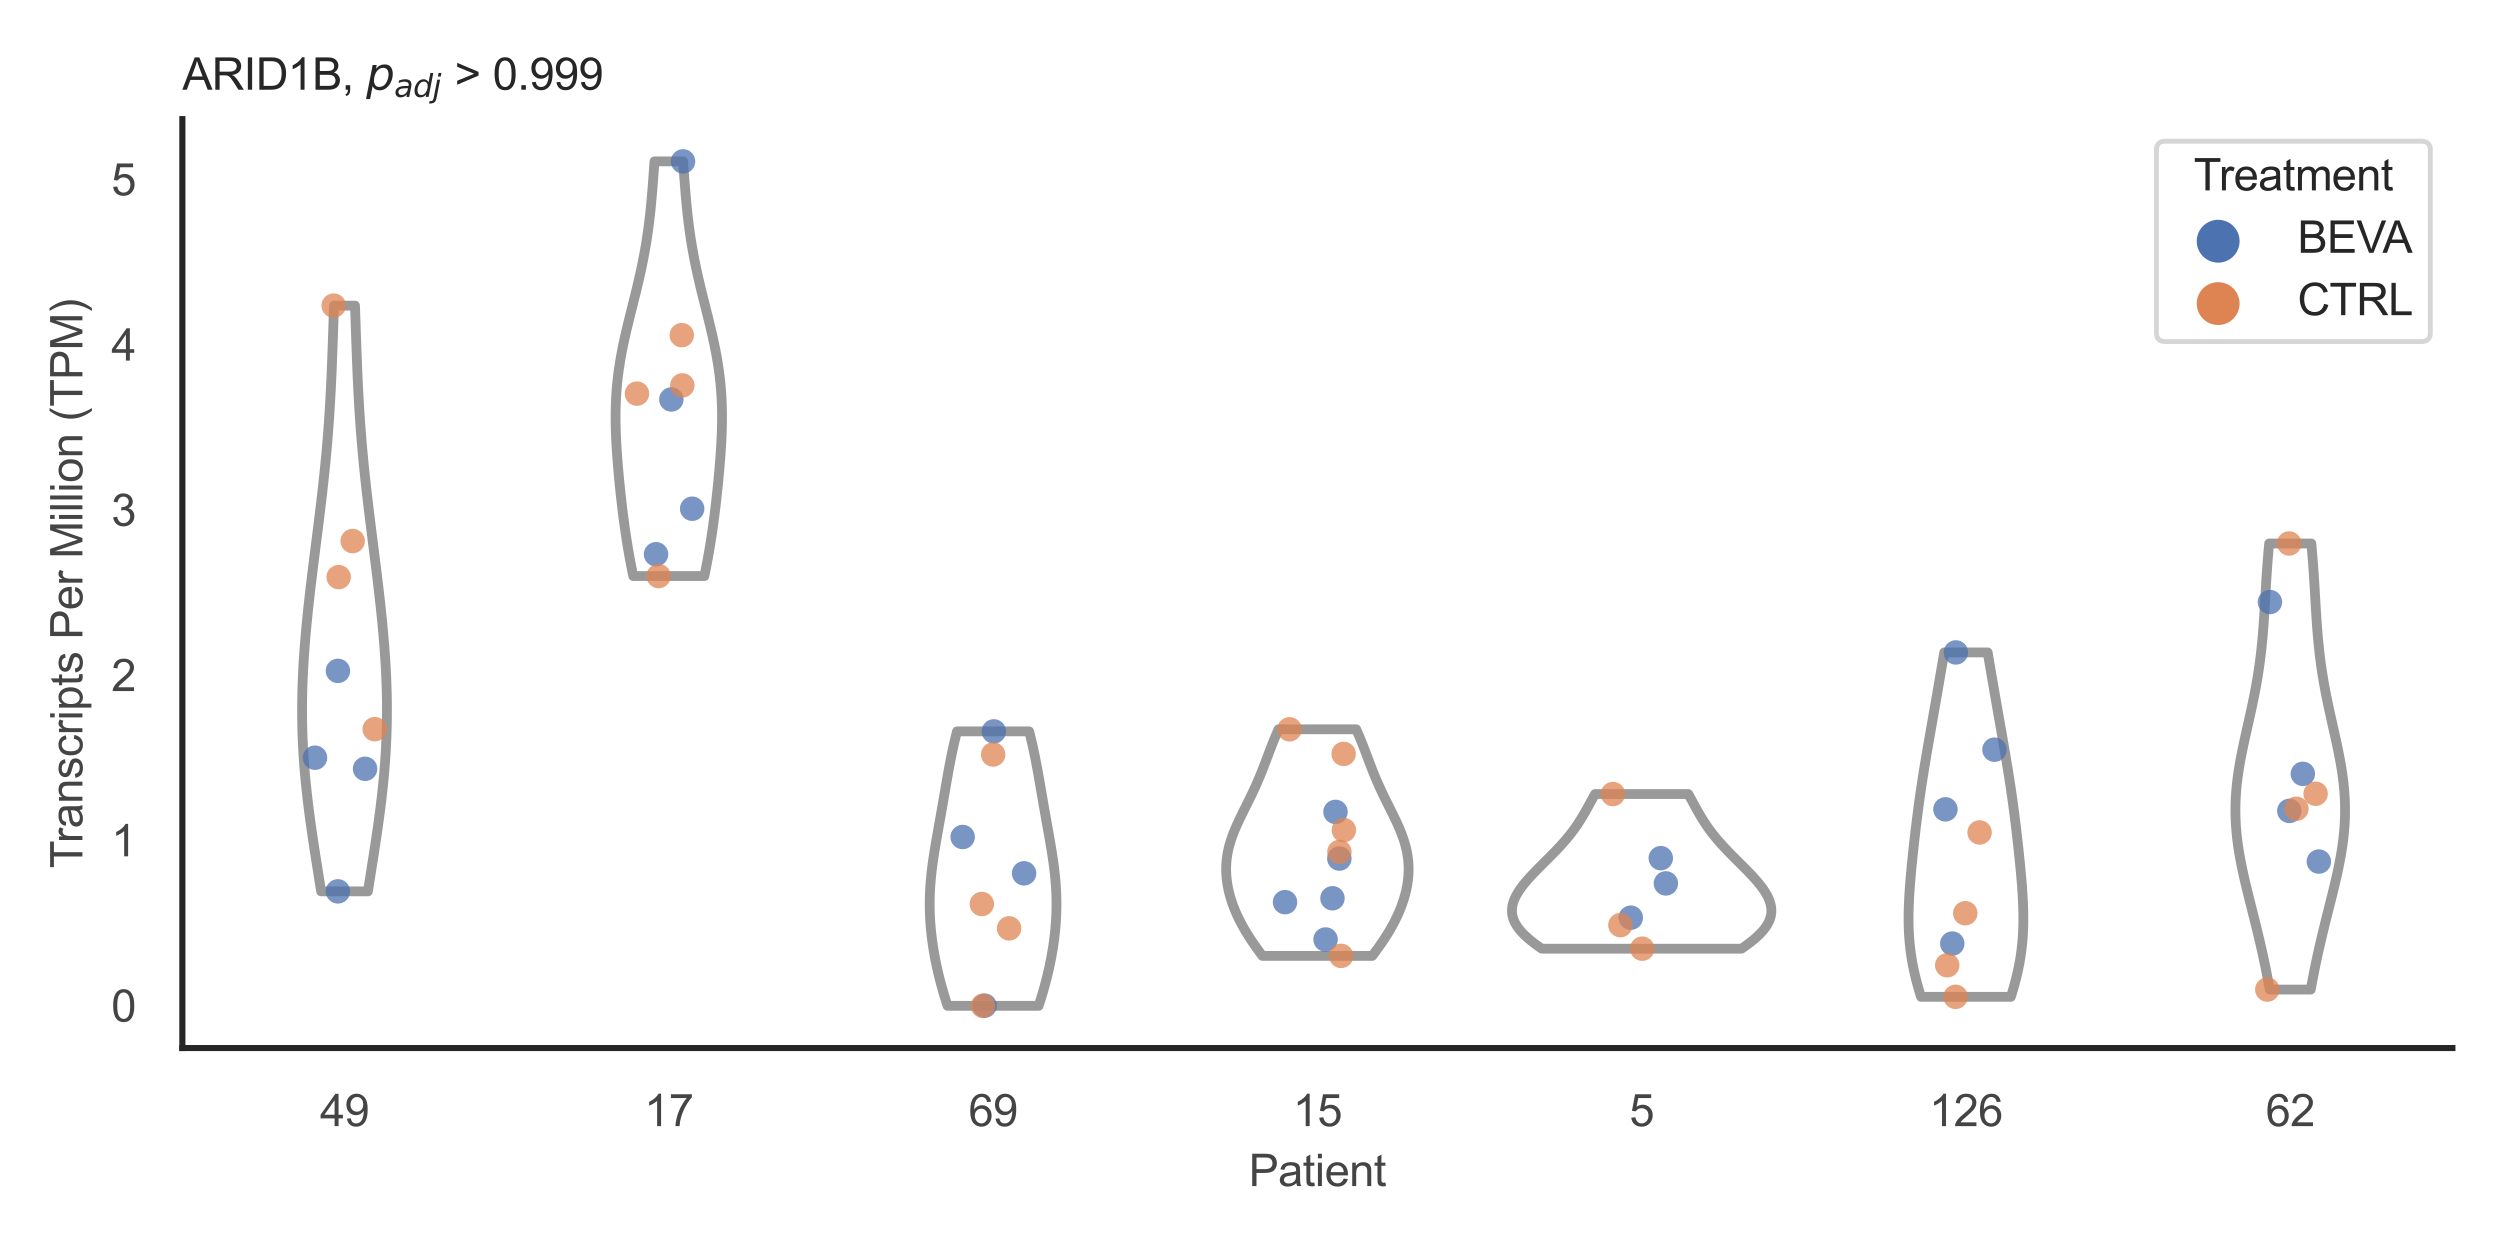 <?xml version="1.0" encoding="utf-8" standalone="no"?>
<!DOCTYPE svg PUBLIC "-//W3C//DTD SVG 1.1//EN"
  "http://www.w3.org/Graphics/SVG/1.1/DTD/svg11.dtd">
<svg xmlns:xlink="http://www.w3.org/1999/xlink" width="510.236pt" height="255.118pt" viewBox="0 0 510.236 255.118" xmlns="http://www.w3.org/2000/svg" version="1.1">
 <defs>
  <style type="text/css">*{stroke-linejoin: round; stroke-linecap: butt}</style>
 </defs>
 <g id="figure_1">
  <g id="patch_1">
   <path d="M 0 255.118 
L 510.236 255.118 
L 510.236 0 
L 0 0 
z
" style="fill: #ffffff"/>
  </g>
  <g id="axes_1">
   <g id="patch_2">
    <path d="M 37.22 213.898 
L 500.516 213.898 
L 500.516 24.32 
L 37.22 24.32 
z
" style="fill: #ffffff"/>
   </g>
   <g id="matplotlib.axis_1">
    <g id="xtick_1">
     <g id="text_1">
      <!-- 49 -->
      <g style="fill: #444444" transform="translate(65.308 229.84)scale(0.09 -0.09)">
       <defs>
        <path id="ArialMT-34" d="M 2069 0 
L 2069 1097 
L 81 1097 
L 81 1613 
L 2172 4581 
L 2631 4581 
L 2631 1613 
L 3250 1613 
L 3250 1097 
L 2631 1097 
L 2631 0 
L 2069 0 
z
M 2069 1613 
L 2069 3678 
L 634 1613 
L 2069 1613 
z
" transform="scale(0.016)"/>
        <path id="ArialMT-39" d="M 350 1059 
L 891 1109 
Q 959 728 1153 556 
Q 1347 384 1650 384 
Q 1909 384 2104 503 
Q 2300 622 2425 820 
Q 2550 1019 2634 1356 
Q 2719 1694 2719 2044 
Q 2719 2081 2716 2156 
Q 2547 1888 2255 1720 
Q 1963 1553 1622 1553 
Q 1053 1553 659 1965 
Q 266 2378 266 3053 
Q 266 3750 677 4175 
Q 1088 4600 1706 4600 
Q 2153 4600 2523 4359 
Q 2894 4119 3086 3673 
Q 3278 3228 3278 2384 
Q 3278 1506 3087 986 
Q 2897 466 2520 194 
Q 2144 -78 1638 -78 
Q 1100 -78 759 220 
Q 419 519 350 1059 
z
M 2653 3081 
Q 2653 3566 2395 3850 
Q 2138 4134 1775 4134 
Q 1400 4134 1122 3828 
Q 844 3522 844 3034 
Q 844 2597 1108 2323 
Q 1372 2050 1759 2050 
Q 2150 2050 2401 2323 
Q 2653 2597 2653 3081 
z
" transform="scale(0.016)"/>
       </defs>
       <use xlink:href="#ArialMT-34"/>
       <use xlink:href="#ArialMT-39" x="55.615"/>
      </g>
     </g>
    </g>
    <g id="xtick_2">
     <g id="text_2">
      <!-- 17 -->
      <g style="fill: #444444" transform="translate(131.493 229.84)scale(0.09 -0.09)">
       <defs>
        <path id="ArialMT-31" d="M 2384 0 
L 1822 0 
L 1822 3584 
Q 1619 3391 1289 3197 
Q 959 3003 697 2906 
L 697 3450 
Q 1169 3672 1522 3987 
Q 1875 4303 2022 4600 
L 2384 4600 
L 2384 0 
z
" transform="scale(0.016)"/>
        <path id="ArialMT-37" d="M 303 3981 
L 303 4522 
L 3269 4522 
L 3269 4084 
Q 2831 3619 2401 2847 
Q 1972 2075 1738 1259 
Q 1569 684 1522 0 
L 944 0 
Q 953 541 1156 1306 
Q 1359 2072 1739 2783 
Q 2119 3494 2547 3981 
L 303 3981 
z
" transform="scale(0.016)"/>
       </defs>
       <use xlink:href="#ArialMT-31"/>
       <use xlink:href="#ArialMT-37" x="55.615"/>
      </g>
     </g>
    </g>
    <g id="xtick_3">
     <g id="text_3">
      <!-- 69 -->
      <g style="fill: #444444" transform="translate(197.678 229.84)scale(0.09 -0.09)">
       <defs>
        <path id="ArialMT-36" d="M 3184 3459 
L 2625 3416 
Q 2550 3747 2413 3897 
Q 2184 4138 1850 4138 
Q 1581 4138 1378 3988 
Q 1113 3794 959 3422 
Q 806 3050 800 2363 
Q 1003 2672 1297 2822 
Q 1591 2972 1913 2972 
Q 2475 2972 2870 2558 
Q 3266 2144 3266 1488 
Q 3266 1056 3080 686 
Q 2894 316 2569 119 
Q 2244 -78 1831 -78 
Q 1128 -78 684 439 
Q 241 956 241 2144 
Q 241 3472 731 4075 
Q 1159 4600 1884 4600 
Q 2425 4600 2770 4297 
Q 3116 3994 3184 3459 
z
M 888 1484 
Q 888 1194 1011 928 
Q 1134 663 1356 523 
Q 1578 384 1822 384 
Q 2178 384 2434 671 
Q 2691 959 2691 1453 
Q 2691 1928 2437 2201 
Q 2184 2475 1800 2475 
Q 1419 2475 1153 2201 
Q 888 1928 888 1484 
z
" transform="scale(0.016)"/>
       </defs>
       <use xlink:href="#ArialMT-36"/>
       <use xlink:href="#ArialMT-39" x="55.615"/>
      </g>
     </g>
    </g>
    <g id="xtick_4">
     <g id="text_4">
      <!-- 15 -->
      <g style="fill: #444444" transform="translate(263.863 229.84)scale(0.09 -0.09)">
       <defs>
        <path id="ArialMT-35" d="M 266 1200 
L 856 1250 
Q 922 819 1161 601 
Q 1400 384 1738 384 
Q 2144 384 2425 690 
Q 2706 997 2706 1503 
Q 2706 1984 2436 2262 
Q 2166 2541 1728 2541 
Q 1456 2541 1237 2417 
Q 1019 2294 894 2097 
L 366 2166 
L 809 4519 
L 3088 4519 
L 3088 3981 
L 1259 3981 
L 1013 2750 
Q 1425 3038 1878 3038 
Q 2478 3038 2890 2622 
Q 3303 2206 3303 1553 
Q 3303 931 2941 478 
Q 2500 -78 1738 -78 
Q 1113 -78 717 272 
Q 322 622 266 1200 
z
" transform="scale(0.016)"/>
       </defs>
       <use xlink:href="#ArialMT-31"/>
       <use xlink:href="#ArialMT-35" x="55.615"/>
      </g>
     </g>
    </g>
    <g id="xtick_5">
     <g id="text_5">
      <!-- 5 -->
      <g style="fill: #444444" transform="translate(332.551 229.84)scale(0.09 -0.09)">
       <use xlink:href="#ArialMT-35"/>
      </g>
     </g>
    </g>
    <g id="xtick_6">
     <g id="text_6">
      <!-- 126 -->
      <g style="fill: #444444" transform="translate(393.731 229.84)scale(0.09 -0.09)">
       <defs>
        <path id="ArialMT-32" d="M 3222 541 
L 3222 0 
L 194 0 
Q 188 203 259 391 
Q 375 700 629 1000 
Q 884 1300 1366 1694 
Q 2113 2306 2375 2664 
Q 2638 3022 2638 3341 
Q 2638 3675 2398 3904 
Q 2159 4134 1775 4134 
Q 1369 4134 1125 3890 
Q 881 3647 878 3216 
L 300 3275 
Q 359 3922 746 4261 
Q 1134 4600 1788 4600 
Q 2447 4600 2831 4234 
Q 3216 3869 3216 3328 
Q 3216 3053 3103 2787 
Q 2991 2522 2730 2228 
Q 2469 1934 1863 1422 
Q 1356 997 1212 845 
Q 1069 694 975 541 
L 3222 541 
z
" transform="scale(0.016)"/>
       </defs>
       <use xlink:href="#ArialMT-31"/>
       <use xlink:href="#ArialMT-32" x="55.615"/>
       <use xlink:href="#ArialMT-36" x="111.23"/>
      </g>
     </g>
    </g>
    <g id="xtick_7">
     <g id="text_7">
      <!-- 62 -->
      <g style="fill: #444444" transform="translate(462.419 229.84)scale(0.09 -0.09)">
       <use xlink:href="#ArialMT-36"/>
       <use xlink:href="#ArialMT-32" x="55.615"/>
      </g>
     </g>
    </g>
    <g id="text_8">
     <!-- Patient -->
     <g style="fill: #444444" transform="translate(254.859 242.071)scale(0.09 -0.09)">
      <defs>
       <path id="ArialMT-50" d="M 494 0 
L 494 4581 
L 2222 4581 
Q 2678 4581 2919 4538 
Q 3256 4481 3484 4323 
Q 3713 4166 3852 3881 
Q 3991 3597 3991 3256 
Q 3991 2672 3619 2267 
Q 3247 1863 2275 1863 
L 1100 1863 
L 1100 0 
L 494 0 
z
M 1100 2403 
L 2284 2403 
Q 2872 2403 3119 2622 
Q 3366 2841 3366 3238 
Q 3366 3525 3220 3729 
Q 3075 3934 2838 4000 
Q 2684 4041 2272 4041 
L 1100 4041 
L 1100 2403 
z
" transform="scale(0.016)"/>
       <path id="ArialMT-61" d="M 2588 409 
Q 2275 144 1986 34 
Q 1697 -75 1366 -75 
Q 819 -75 525 192 
Q 231 459 231 875 
Q 231 1119 342 1320 
Q 453 1522 633 1644 
Q 813 1766 1038 1828 
Q 1203 1872 1538 1913 
Q 2219 1994 2541 2106 
Q 2544 2222 2544 2253 
Q 2544 2597 2384 2738 
Q 2169 2928 1744 2928 
Q 1347 2928 1158 2789 
Q 969 2650 878 2297 
L 328 2372 
Q 403 2725 575 2942 
Q 747 3159 1072 3276 
Q 1397 3394 1825 3394 
Q 2250 3394 2515 3294 
Q 2781 3194 2906 3042 
Q 3031 2891 3081 2659 
Q 3109 2516 3109 2141 
L 3109 1391 
Q 3109 606 3145 398 
Q 3181 191 3288 0 
L 2700 0 
Q 2613 175 2588 409 
z
M 2541 1666 
Q 2234 1541 1622 1453 
Q 1275 1403 1131 1340 
Q 988 1278 909 1158 
Q 831 1038 831 891 
Q 831 666 1001 516 
Q 1172 366 1500 366 
Q 1825 366 2078 508 
Q 2331 650 2450 897 
Q 2541 1088 2541 1459 
L 2541 1666 
z
" transform="scale(0.016)"/>
       <path id="ArialMT-74" d="M 1650 503 
L 1731 6 
Q 1494 -44 1306 -44 
Q 1000 -44 831 53 
Q 663 150 594 308 
Q 525 466 525 972 
L 525 2881 
L 113 2881 
L 113 3319 
L 525 3319 
L 525 4141 
L 1084 4478 
L 1084 3319 
L 1650 3319 
L 1650 2881 
L 1084 2881 
L 1084 941 
Q 1084 700 1114 631 
Q 1144 563 1211 522 
Q 1278 481 1403 481 
Q 1497 481 1650 503 
z
" transform="scale(0.016)"/>
       <path id="ArialMT-69" d="M 425 3934 
L 425 4581 
L 988 4581 
L 988 3934 
L 425 3934 
z
M 425 0 
L 425 3319 
L 988 3319 
L 988 0 
L 425 0 
z
" transform="scale(0.016)"/>
       <path id="ArialMT-65" d="M 2694 1069 
L 3275 997 
Q 3138 488 2766 206 
Q 2394 -75 1816 -75 
Q 1088 -75 661 373 
Q 234 822 234 1631 
Q 234 2469 665 2931 
Q 1097 3394 1784 3394 
Q 2450 3394 2872 2941 
Q 3294 2488 3294 1666 
Q 3294 1616 3291 1516 
L 816 1516 
Q 847 969 1125 678 
Q 1403 388 1819 388 
Q 2128 388 2347 550 
Q 2566 713 2694 1069 
z
M 847 1978 
L 2700 1978 
Q 2663 2397 2488 2606 
Q 2219 2931 1791 2931 
Q 1403 2931 1139 2672 
Q 875 2413 847 1978 
z
" transform="scale(0.016)"/>
       <path id="ArialMT-6e" d="M 422 0 
L 422 3319 
L 928 3319 
L 928 2847 
Q 1294 3394 1984 3394 
Q 2284 3394 2536 3286 
Q 2788 3178 2913 3003 
Q 3038 2828 3088 2588 
Q 3119 2431 3119 2041 
L 3119 0 
L 2556 0 
L 2556 2019 
Q 2556 2363 2490 2533 
Q 2425 2703 2258 2804 
Q 2091 2906 1866 2906 
Q 1506 2906 1245 2678 
Q 984 2450 984 1813 
L 984 0 
L 422 0 
z
" transform="scale(0.016)"/>
      </defs>
      <use xlink:href="#ArialMT-50"/>
      <use xlink:href="#ArialMT-61" x="66.699"/>
      <use xlink:href="#ArialMT-74" x="122.314"/>
      <use xlink:href="#ArialMT-69" x="150.098"/>
      <use xlink:href="#ArialMT-65" x="172.314"/>
      <use xlink:href="#ArialMT-6e" x="227.93"/>
      <use xlink:href="#ArialMT-74" x="283.545"/>
     </g>
    </g>
   </g>
   <g id="matplotlib.axis_2">
    <g id="ytick_1">
     <g id="text_9">
      <!-- 0 -->
      <g style="fill: #444444" transform="translate(22.715 208.502)scale(0.09 -0.09)">
       <defs>
        <path id="ArialMT-30" d="M 266 2259 
Q 266 3072 433 3567 
Q 600 4063 929 4331 
Q 1259 4600 1759 4600 
Q 2128 4600 2406 4451 
Q 2684 4303 2865 4023 
Q 3047 3744 3150 3342 
Q 3253 2941 3253 2259 
Q 3253 1453 3087 958 
Q 2922 463 2592 192 
Q 2263 -78 1759 -78 
Q 1097 -78 719 397 
Q 266 969 266 2259 
z
M 844 2259 
Q 844 1131 1108 757 
Q 1372 384 1759 384 
Q 2147 384 2411 759 
Q 2675 1134 2675 2259 
Q 2675 3391 2411 3762 
Q 2147 4134 1753 4134 
Q 1366 4134 1134 3806 
Q 844 3388 844 2259 
z
" transform="scale(0.016)"/>
       </defs>
       <use xlink:href="#ArialMT-30"/>
      </g>
     </g>
    </g>
    <g id="ytick_2">
     <g id="text_10">
      <!-- 1 -->
      <g style="fill: #444444" transform="translate(22.715 174.774)scale(0.09 -0.09)">
       <use xlink:href="#ArialMT-31"/>
      </g>
     </g>
    </g>
    <g id="ytick_3">
     <g id="text_11">
      <!-- 2 -->
      <g style="fill: #444444" transform="translate(22.715 141.047)scale(0.09 -0.09)">
       <use xlink:href="#ArialMT-32"/>
      </g>
     </g>
    </g>
    <g id="ytick_4">
     <g id="text_12">
      <!-- 3 -->
      <g style="fill: #444444" transform="translate(22.715 107.319)scale(0.09 -0.09)">
       <defs>
        <path id="ArialMT-33" d="M 269 1209 
L 831 1284 
Q 928 806 1161 595 
Q 1394 384 1728 384 
Q 2125 384 2398 659 
Q 2672 934 2672 1341 
Q 2672 1728 2419 1979 
Q 2166 2231 1775 2231 
Q 1616 2231 1378 2169 
L 1441 2663 
Q 1497 2656 1531 2656 
Q 1891 2656 2178 2843 
Q 2466 3031 2466 3422 
Q 2466 3731 2256 3934 
Q 2047 4138 1716 4138 
Q 1388 4138 1169 3931 
Q 950 3725 888 3313 
L 325 3413 
Q 428 3978 793 4289 
Q 1159 4600 1703 4600 
Q 2078 4600 2393 4439 
Q 2709 4278 2876 4000 
Q 3044 3722 3044 3409 
Q 3044 3113 2884 2869 
Q 2725 2625 2413 2481 
Q 2819 2388 3044 2092 
Q 3269 1797 3269 1353 
Q 3269 753 2831 336 
Q 2394 -81 1725 -81 
Q 1122 -81 723 278 
Q 325 638 269 1209 
z
" transform="scale(0.016)"/>
       </defs>
       <use xlink:href="#ArialMT-33"/>
      </g>
     </g>
    </g>
    <g id="ytick_5">
     <g id="text_13">
      <!-- 4 -->
      <g style="fill: #444444" transform="translate(22.715 73.591)scale(0.09 -0.09)">
       <use xlink:href="#ArialMT-34"/>
      </g>
     </g>
    </g>
    <g id="ytick_6">
     <g id="text_14">
      <!-- 5 -->
      <g style="fill: #444444" transform="translate(22.715 39.864)scale(0.09 -0.09)">
       <use xlink:href="#ArialMT-35"/>
      </g>
     </g>
    </g>
    <g id="text_15">
     <!-- Transcripts Per Million (TPM) -->
     <g style="fill: #444444" transform="translate(16.821 177.194)rotate(-90)scale(0.09 -0.09)">
      <defs>
       <path id="ArialMT-54" d="M 1659 0 
L 1659 4041 
L 150 4041 
L 150 4581 
L 3781 4581 
L 3781 4041 
L 2266 4041 
L 2266 0 
L 1659 0 
z
" transform="scale(0.016)"/>
       <path id="ArialMT-72" d="M 416 0 
L 416 3319 
L 922 3319 
L 922 2816 
Q 1116 3169 1280 3281 
Q 1444 3394 1641 3394 
Q 1925 3394 2219 3213 
L 2025 2691 
Q 1819 2813 1613 2813 
Q 1428 2813 1281 2702 
Q 1134 2591 1072 2394 
Q 978 2094 978 1738 
L 978 0 
L 416 0 
z
" transform="scale(0.016)"/>
       <path id="ArialMT-73" d="M 197 991 
L 753 1078 
Q 800 744 1014 566 
Q 1228 388 1613 388 
Q 2000 388 2187 545 
Q 2375 703 2375 916 
Q 2375 1106 2209 1216 
Q 2094 1291 1634 1406 
Q 1016 1563 777 1677 
Q 538 1791 414 1992 
Q 291 2194 291 2438 
Q 291 2659 392 2848 
Q 494 3038 669 3163 
Q 800 3259 1026 3326 
Q 1253 3394 1513 3394 
Q 1903 3394 2198 3281 
Q 2494 3169 2634 2976 
Q 2775 2784 2828 2463 
L 2278 2388 
Q 2241 2644 2061 2787 
Q 1881 2931 1553 2931 
Q 1166 2931 1000 2803 
Q 834 2675 834 2503 
Q 834 2394 903 2306 
Q 972 2216 1119 2156 
Q 1203 2125 1616 2013 
Q 2213 1853 2448 1751 
Q 2684 1650 2818 1456 
Q 2953 1263 2953 975 
Q 2953 694 2789 445 
Q 2625 197 2315 61 
Q 2006 -75 1616 -75 
Q 969 -75 630 194 
Q 291 463 197 991 
z
" transform="scale(0.016)"/>
       <path id="ArialMT-63" d="M 2588 1216 
L 3141 1144 
Q 3050 572 2676 248 
Q 2303 -75 1759 -75 
Q 1078 -75 664 370 
Q 250 816 250 1647 
Q 250 2184 428 2587 
Q 606 2991 970 3192 
Q 1334 3394 1763 3394 
Q 2303 3394 2647 3120 
Q 2991 2847 3088 2344 
L 2541 2259 
Q 2463 2594 2264 2762 
Q 2066 2931 1784 2931 
Q 1359 2931 1093 2626 
Q 828 2322 828 1663 
Q 828 994 1084 691 
Q 1341 388 1753 388 
Q 2084 388 2306 591 
Q 2528 794 2588 1216 
z
" transform="scale(0.016)"/>
       <path id="ArialMT-70" d="M 422 -1272 
L 422 3319 
L 934 3319 
L 934 2888 
Q 1116 3141 1344 3267 
Q 1572 3394 1897 3394 
Q 2322 3394 2647 3175 
Q 2972 2956 3137 2557 
Q 3303 2159 3303 1684 
Q 3303 1175 3120 767 
Q 2938 359 2589 142 
Q 2241 -75 1856 -75 
Q 1575 -75 1351 44 
Q 1128 163 984 344 
L 984 -1272 
L 422 -1272 
z
M 931 1641 
Q 931 1000 1190 694 
Q 1450 388 1819 388 
Q 2194 388 2461 705 
Q 2728 1022 2728 1688 
Q 2728 2322 2467 2637 
Q 2206 2953 1844 2953 
Q 1484 2953 1207 2617 
Q 931 2281 931 1641 
z
" transform="scale(0.016)"/>
       <path id="ArialMT-20" transform="scale(0.016)"/>
       <path id="ArialMT-4d" d="M 475 0 
L 475 4581 
L 1388 4581 
L 2472 1338 
Q 2622 884 2691 659 
Q 2769 909 2934 1394 
L 4031 4581 
L 4847 4581 
L 4847 0 
L 4263 0 
L 4263 3834 
L 2931 0 
L 2384 0 
L 1059 3900 
L 1059 0 
L 475 0 
z
" transform="scale(0.016)"/>
       <path id="ArialMT-6c" d="M 409 0 
L 409 4581 
L 972 4581 
L 972 0 
L 409 0 
z
" transform="scale(0.016)"/>
       <path id="ArialMT-6f" d="M 213 1659 
Q 213 2581 725 3025 
Q 1153 3394 1769 3394 
Q 2453 3394 2887 2945 
Q 3322 2497 3322 1706 
Q 3322 1066 3130 698 
Q 2938 331 2570 128 
Q 2203 -75 1769 -75 
Q 1072 -75 642 372 
Q 213 819 213 1659 
z
M 791 1659 
Q 791 1022 1069 705 
Q 1347 388 1769 388 
Q 2188 388 2466 706 
Q 2744 1025 2744 1678 
Q 2744 2294 2464 2611 
Q 2184 2928 1769 2928 
Q 1347 2928 1069 2612 
Q 791 2297 791 1659 
z
" transform="scale(0.016)"/>
       <path id="ArialMT-28" d="M 1497 -1347 
Q 1031 -759 709 28 
Q 388 816 388 1659 
Q 388 2403 628 3084 
Q 909 3875 1497 4659 
L 1900 4659 
Q 1522 4009 1400 3731 
Q 1209 3300 1100 2831 
Q 966 2247 966 1656 
Q 966 153 1900 -1347 
L 1497 -1347 
z
" transform="scale(0.016)"/>
       <path id="ArialMT-29" d="M 791 -1347 
L 388 -1347 
Q 1322 153 1322 1656 
Q 1322 2244 1188 2822 
Q 1081 3291 891 3722 
Q 769 4003 388 4659 
L 791 4659 
Q 1378 3875 1659 3084 
Q 1900 2403 1900 1659 
Q 1900 816 1576 28 
Q 1253 -759 791 -1347 
z
" transform="scale(0.016)"/>
      </defs>
      <use xlink:href="#ArialMT-54"/>
      <use xlink:href="#ArialMT-72" x="57.334"/>
      <use xlink:href="#ArialMT-61" x="90.635"/>
      <use xlink:href="#ArialMT-6e" x="146.25"/>
      <use xlink:href="#ArialMT-73" x="201.865"/>
      <use xlink:href="#ArialMT-63" x="251.865"/>
      <use xlink:href="#ArialMT-72" x="301.865"/>
      <use xlink:href="#ArialMT-69" x="335.166"/>
      <use xlink:href="#ArialMT-70" x="357.383"/>
      <use xlink:href="#ArialMT-74" x="412.998"/>
      <use xlink:href="#ArialMT-73" x="440.781"/>
      <use xlink:href="#ArialMT-20" x="490.781"/>
      <use xlink:href="#ArialMT-50" x="518.564"/>
      <use xlink:href="#ArialMT-65" x="585.264"/>
      <use xlink:href="#ArialMT-72" x="640.879"/>
      <use xlink:href="#ArialMT-20" x="674.18"/>
      <use xlink:href="#ArialMT-4d" x="701.963"/>
      <use xlink:href="#ArialMT-69" x="785.264"/>
      <use xlink:href="#ArialMT-6c" x="807.48"/>
      <use xlink:href="#ArialMT-6c" x="829.697"/>
      <use xlink:href="#ArialMT-69" x="851.914"/>
      <use xlink:href="#ArialMT-6f" x="874.131"/>
      <use xlink:href="#ArialMT-6e" x="929.746"/>
      <use xlink:href="#ArialMT-20" x="985.361"/>
      <use xlink:href="#ArialMT-28" x="1013.145"/>
      <use xlink:href="#ArialMT-54" x="1046.445"/>
      <use xlink:href="#ArialMT-50" x="1107.529"/>
      <use xlink:href="#ArialMT-4d" x="1174.229"/>
      <use xlink:href="#ArialMT-29" x="1257.529"/>
     </g>
    </g>
   </g>
   <g id="PolyCollection_1">
    <defs>
     <path id="md3ad2f471e" d="M 75.087 -73.193 
L 65.538 -73.193 
L 65.346 -74.401 
L 65.155 -75.608 
L 64.963 -76.816 
L 64.771 -78.023 
L 64.581 -79.231 
L 64.391 -80.438 
L 64.205 -81.646 
L 64.02 -82.854 
L 63.839 -84.061 
L 63.662 -85.269 
L 63.489 -86.476 
L 63.321 -87.684 
L 63.159 -88.891 
L 63.002 -90.099 
L 62.852 -91.307 
L 62.71 -92.514 
L 62.574 -93.722 
L 62.447 -94.929 
L 62.328 -96.137 
L 62.218 -97.344 
L 62.117 -98.552 
L 62.026 -99.76 
L 61.944 -100.967 
L 61.872 -102.175 
L 61.81 -103.382 
L 61.758 -104.59 
L 61.716 -105.798 
L 61.685 -107.005 
L 61.664 -108.213 
L 61.653 -109.42 
L 61.652 -110.628 
L 61.661 -111.835 
L 61.68 -113.043 
L 61.708 -114.251 
L 61.745 -115.458 
L 61.792 -116.666 
L 61.847 -117.873 
L 61.911 -119.081 
L 61.982 -120.288 
L 62.062 -121.496 
L 62.148 -122.704 
L 62.242 -123.911 
L 62.342 -125.119 
L 62.449 -126.326 
L 62.561 -127.534 
L 62.679 -128.741 
L 62.802 -129.949 
L 62.93 -131.157 
L 63.062 -132.364 
L 63.198 -133.572 
L 63.337 -134.779 
L 63.479 -135.987 
L 63.624 -137.194 
L 63.772 -138.402 
L 63.921 -139.61 
L 64.072 -140.817 
L 64.224 -142.025 
L 64.376 -143.232 
L 64.529 -144.44 
L 64.682 -145.647 
L 64.834 -146.855 
L 64.986 -148.063 
L 65.136 -149.27 
L 65.284 -150.478 
L 65.43 -151.685 
L 65.574 -152.893 
L 65.715 -154.1 
L 65.852 -155.308 
L 65.987 -156.516 
L 66.117 -157.723 
L 66.244 -158.931 
L 66.366 -160.138 
L 66.484 -161.346 
L 66.597 -162.553 
L 66.706 -163.761 
L 66.809 -164.969 
L 66.908 -166.176 
L 67.002 -167.384 
L 67.09 -168.591 
L 67.175 -169.799 
L 67.254 -171.006 
L 67.329 -172.214 
L 67.399 -173.422 
L 67.466 -174.629 
L 67.528 -175.837 
L 67.587 -177.044 
L 67.642 -178.252 
L 67.695 -179.459 
L 67.745 -180.667 
L 67.792 -181.875 
L 67.838 -183.082 
L 67.881 -184.29 
L 67.924 -185.497 
L 67.966 -186.705 
L 68.007 -187.913 
L 68.048 -189.12 
L 68.089 -190.328 
L 68.13 -191.535 
L 68.171 -192.743 
L 72.454 -192.743 
L 72.454 -192.743 
L 72.495 -191.535 
L 72.537 -190.328 
L 72.577 -189.12 
L 72.618 -187.913 
L 72.659 -186.705 
L 72.701 -185.497 
L 72.744 -184.29 
L 72.788 -183.082 
L 72.833 -181.875 
L 72.881 -180.667 
L 72.93 -179.459 
L 72.983 -178.252 
L 73.038 -177.044 
L 73.097 -175.837 
L 73.16 -174.629 
L 73.226 -173.422 
L 73.296 -172.214 
L 73.371 -171.006 
L 73.451 -169.799 
L 73.535 -168.591 
L 73.624 -167.384 
L 73.717 -166.176 
L 73.816 -164.969 
L 73.92 -163.761 
L 74.028 -162.553 
L 74.141 -161.346 
L 74.259 -160.138 
L 74.381 -158.931 
L 74.508 -157.723 
L 74.638 -156.516 
L 74.773 -155.308 
L 74.91 -154.1 
L 75.051 -152.893 
L 75.195 -151.685 
L 75.341 -150.478 
L 75.49 -149.27 
L 75.64 -148.063 
L 75.791 -146.855 
L 75.943 -145.647 
L 76.096 -144.44 
L 76.249 -143.232 
L 76.401 -142.025 
L 76.553 -140.817 
L 76.704 -139.61 
L 76.853 -138.402 
L 77.001 -137.194 
L 77.146 -135.987 
L 77.288 -134.779 
L 77.428 -133.572 
L 77.563 -132.364 
L 77.695 -131.157 
L 77.823 -129.949 
L 77.946 -128.741 
L 78.064 -127.534 
L 78.176 -126.326 
L 78.283 -125.119 
L 78.383 -123.911 
L 78.477 -122.704 
L 78.564 -121.496 
L 78.643 -120.288 
L 78.715 -119.081 
L 78.778 -117.873 
L 78.833 -116.666 
L 78.88 -115.458 
L 78.917 -114.251 
L 78.946 -113.043 
L 78.964 -111.835 
L 78.973 -110.628 
L 78.972 -109.42 
L 78.961 -108.213 
L 78.94 -107.005 
L 78.909 -105.798 
L 78.867 -104.59 
L 78.815 -103.382 
L 78.753 -102.175 
L 78.681 -100.967 
L 78.6 -99.76 
L 78.508 -98.552 
L 78.407 -97.344 
L 78.297 -96.137 
L 78.178 -94.929 
L 78.051 -93.722 
L 77.916 -92.514 
L 77.773 -91.307 
L 77.623 -90.099 
L 77.467 -88.891 
L 77.304 -87.684 
L 77.136 -86.476 
L 76.963 -85.269 
L 76.786 -84.061 
L 76.605 -82.854 
L 76.421 -81.646 
L 76.234 -80.438 
L 76.045 -79.231 
L 75.854 -78.023 
L 75.663 -76.816 
L 75.471 -75.608 
L 75.279 -74.401 
L 75.087 -73.193 
z
" style="stroke: #999999; stroke-width: 2"/>
    </defs>
    <g clip-path="url(#pbe48bb0d47)">
     <use xlink:href="#md3ad2f471e" x="0" y="255.118" style="fill: #ffffff; stroke: #999999; stroke-width: 2"/>
    </g>
   </g>
   <g id="PolyCollection_2">
    <defs>
     <path id="m370380a036" d="M 143.758 -137.552 
L 129.237 -137.552 
L 129.062 -138.407 
L 128.891 -139.262 
L 128.725 -140.117 
L 128.565 -140.972 
L 128.41 -141.826 
L 128.26 -142.681 
L 128.115 -143.536 
L 127.975 -144.391 
L 127.84 -145.246 
L 127.71 -146.101 
L 127.585 -146.955 
L 127.464 -147.81 
L 127.347 -148.665 
L 127.235 -149.52 
L 127.126 -150.375 
L 127.02 -151.23 
L 126.918 -152.084 
L 126.82 -152.939 
L 126.724 -153.794 
L 126.631 -154.649 
L 126.542 -155.504 
L 126.455 -156.359 
L 126.371 -157.213 
L 126.29 -158.068 
L 126.212 -158.923 
L 126.138 -159.778 
L 126.067 -160.633 
L 126 -161.488 
L 125.937 -162.342 
L 125.879 -163.197 
L 125.826 -164.052 
L 125.778 -164.907 
L 125.736 -165.762 
L 125.701 -166.617 
L 125.672 -167.471 
L 125.652 -168.326 
L 125.639 -169.181 
L 125.635 -170.036 
L 125.64 -170.891 
L 125.654 -171.746 
L 125.679 -172.6 
L 125.713 -173.455 
L 125.759 -174.31 
L 125.815 -175.165 
L 125.883 -176.02 
L 125.962 -176.875 
L 126.052 -177.729 
L 126.153 -178.584 
L 126.266 -179.439 
L 126.39 -180.294 
L 126.524 -181.149 
L 126.668 -182.004 
L 126.823 -182.858 
L 126.986 -183.713 
L 127.159 -184.568 
L 127.339 -185.423 
L 127.527 -186.278 
L 127.721 -187.133 
L 127.92 -187.988 
L 128.125 -188.842 
L 128.334 -189.697 
L 128.545 -190.552 
L 128.759 -191.407 
L 128.973 -192.262 
L 129.188 -193.117 
L 129.402 -193.971 
L 129.615 -194.826 
L 129.826 -195.681 
L 130.033 -196.536 
L 130.236 -197.391 
L 130.435 -198.246 
L 130.629 -199.1 
L 130.817 -199.955 
L 130.999 -200.81 
L 131.174 -201.665 
L 131.343 -202.52 
L 131.505 -203.375 
L 131.659 -204.229 
L 131.806 -205.084 
L 131.946 -205.939 
L 132.078 -206.794 
L 132.204 -207.649 
L 132.322 -208.504 
L 132.434 -209.358 
L 132.539 -210.213 
L 132.638 -211.068 
L 132.732 -211.923 
L 132.82 -212.778 
L 132.903 -213.633 
L 132.983 -214.487 
L 133.058 -215.342 
L 133.13 -216.197 
L 133.199 -217.052 
L 133.266 -217.907 
L 133.33 -218.762 
L 133.393 -219.616 
L 133.455 -220.471 
L 133.517 -221.326 
L 133.578 -222.181 
L 139.418 -222.181 
L 139.418 -222.181 
L 139.479 -221.326 
L 139.54 -220.471 
L 139.602 -219.616 
L 139.665 -218.762 
L 139.73 -217.907 
L 139.797 -217.052 
L 139.866 -216.197 
L 139.938 -215.342 
L 140.013 -214.487 
L 140.092 -213.633 
L 140.176 -212.778 
L 140.264 -211.923 
L 140.357 -211.068 
L 140.457 -210.213 
L 140.562 -209.358 
L 140.674 -208.504 
L 140.792 -207.649 
L 140.917 -206.794 
L 141.05 -205.939 
L 141.189 -205.084 
L 141.336 -204.229 
L 141.491 -203.375 
L 141.652 -202.52 
L 141.821 -201.665 
L 141.996 -200.81 
L 142.178 -199.955 
L 142.367 -199.1 
L 142.56 -198.246 
L 142.759 -197.391 
L 142.963 -196.536 
L 143.17 -195.681 
L 143.38 -194.826 
L 143.593 -193.971 
L 143.807 -193.117 
L 144.022 -192.262 
L 144.237 -191.407 
L 144.451 -190.552 
L 144.662 -189.697 
L 144.87 -188.842 
L 145.075 -187.988 
L 145.275 -187.133 
L 145.469 -186.278 
L 145.657 -185.423 
L 145.837 -184.568 
L 146.009 -183.713 
L 146.173 -182.858 
L 146.327 -182.004 
L 146.472 -181.149 
L 146.606 -180.294 
L 146.729 -179.439 
L 146.842 -178.584 
L 146.944 -177.729 
L 147.034 -176.875 
L 147.113 -176.02 
L 147.18 -175.165 
L 147.237 -174.31 
L 147.282 -173.455 
L 147.317 -172.6 
L 147.341 -171.746 
L 147.356 -170.891 
L 147.361 -170.036 
L 147.357 -169.181 
L 147.344 -168.326 
L 147.323 -167.471 
L 147.295 -166.617 
L 147.259 -165.762 
L 147.218 -164.907 
L 147.17 -164.052 
L 147.117 -163.197 
L 147.058 -162.342 
L 146.996 -161.488 
L 146.929 -160.633 
L 146.858 -159.778 
L 146.783 -158.923 
L 146.705 -158.068 
L 146.625 -157.213 
L 146.541 -156.359 
L 146.454 -155.504 
L 146.364 -154.649 
L 146.271 -153.794 
L 146.176 -152.939 
L 146.077 -152.084 
L 145.975 -151.23 
L 145.87 -150.375 
L 145.761 -149.52 
L 145.648 -148.665 
L 145.531 -147.81 
L 145.411 -146.955 
L 145.285 -146.101 
L 145.155 -145.246 
L 145.02 -144.391 
L 144.881 -143.536 
L 144.736 -142.681 
L 144.586 -141.826 
L 144.431 -140.972 
L 144.27 -140.117 
L 144.105 -139.262 
L 143.934 -138.407 
L 143.758 -137.552 
z
" style="stroke: #999999; stroke-width: 2"/>
    </defs>
    <g clip-path="url(#pbe48bb0d47)">
     <use xlink:href="#m370380a036" x="0" y="255.118" style="fill: #ffffff; stroke: #999999; stroke-width: 2"/>
    </g>
   </g>
   <g id="PolyCollection_3">
    <defs>
     <path id="m2a270dda0a" d="M 211.979 -49.837 
L 193.387 -49.837 
L 193.202 -50.403 
L 193.022 -50.969 
L 192.846 -51.534 
L 192.674 -52.1 
L 192.506 -52.666 
L 192.343 -53.232 
L 192.185 -53.797 
L 192.031 -54.363 
L 191.882 -54.929 
L 191.737 -55.495 
L 191.597 -56.06 
L 191.462 -56.626 
L 191.331 -57.192 
L 191.205 -57.758 
L 191.084 -58.323 
L 190.968 -58.889 
L 190.857 -59.455 
L 190.751 -60.021 
L 190.65 -60.586 
L 190.553 -61.152 
L 190.462 -61.718 
L 190.376 -62.284 
L 190.295 -62.849 
L 190.219 -63.415 
L 190.149 -63.981 
L 190.084 -64.547 
L 190.024 -65.112 
L 189.97 -65.678 
L 189.922 -66.244 
L 189.879 -66.81 
L 189.842 -67.375 
L 189.811 -67.941 
L 189.786 -68.507 
L 189.767 -69.073 
L 189.754 -69.638 
L 189.747 -70.204 
L 189.746 -70.77 
L 189.751 -71.336 
L 189.761 -71.901 
L 189.778 -72.467 
L 189.801 -73.033 
L 189.83 -73.599 
L 189.864 -74.164 
L 189.904 -74.73 
L 189.949 -75.296 
L 189.999 -75.862 
L 190.055 -76.427 
L 190.116 -76.993 
L 190.181 -77.559 
L 190.25 -78.125 
L 190.324 -78.69 
L 190.401 -79.256 
L 190.482 -79.822 
L 190.567 -80.388 
L 190.654 -80.953 
L 190.744 -81.519 
L 190.836 -82.085 
L 190.931 -82.651 
L 191.027 -83.216 
L 191.125 -83.782 
L 191.223 -84.348 
L 191.323 -84.914 
L 191.424 -85.479 
L 191.524 -86.045 
L 191.625 -86.611 
L 191.726 -87.177 
L 191.827 -87.742 
L 191.928 -88.308 
L 192.029 -88.874 
L 192.128 -89.44 
L 192.228 -90.005 
L 192.327 -90.571 
L 192.425 -91.137 
L 192.523 -91.703 
L 192.621 -92.268 
L 192.718 -92.834 
L 192.815 -93.4 
L 192.913 -93.966 
L 193.01 -94.531 
L 193.108 -95.097 
L 193.206 -95.663 
L 193.305 -96.229 
L 193.405 -96.794 
L 193.506 -97.36 
L 193.609 -97.926 
L 193.713 -98.492 
L 193.82 -99.057 
L 193.928 -99.623 
L 194.04 -100.189 
L 194.153 -100.755 
L 194.27 -101.32 
L 194.389 -101.886 
L 194.512 -102.452 
L 194.638 -103.018 
L 194.768 -103.583 
L 194.901 -104.149 
L 195.037 -104.715 
L 195.177 -105.281 
L 195.321 -105.846 
L 210.045 -105.846 
L 210.045 -105.846 
L 210.189 -105.281 
L 210.329 -104.715 
L 210.465 -104.149 
L 210.598 -103.583 
L 210.728 -103.018 
L 210.854 -102.452 
L 210.976 -101.886 
L 211.096 -101.32 
L 211.213 -100.755 
L 211.326 -100.189 
L 211.437 -99.623 
L 211.546 -99.057 
L 211.653 -98.492 
L 211.757 -97.926 
L 211.86 -97.36 
L 211.961 -96.794 
L 212.061 -96.229 
L 212.16 -95.663 
L 212.258 -95.097 
L 212.356 -94.531 
L 212.453 -93.966 
L 212.55 -93.4 
L 212.648 -92.834 
L 212.745 -92.268 
L 212.843 -91.703 
L 212.941 -91.137 
L 213.039 -90.571 
L 213.138 -90.005 
L 213.237 -89.44 
L 213.337 -88.874 
L 213.438 -88.308 
L 213.538 -87.742 
L 213.639 -87.177 
L 213.74 -86.611 
L 213.842 -86.045 
L 213.942 -85.479 
L 214.043 -84.914 
L 214.142 -84.348 
L 214.241 -83.782 
L 214.339 -83.216 
L 214.435 -82.651 
L 214.529 -82.085 
L 214.622 -81.519 
L 214.712 -80.953 
L 214.799 -80.388 
L 214.883 -79.822 
L 214.965 -79.256 
L 215.042 -78.69 
L 215.116 -78.125 
L 215.185 -77.559 
L 215.25 -76.993 
L 215.311 -76.427 
L 215.366 -75.862 
L 215.417 -75.296 
L 215.462 -74.73 
L 215.502 -74.164 
L 215.536 -73.599 
L 215.565 -73.033 
L 215.588 -72.467 
L 215.604 -71.901 
L 215.615 -71.336 
L 215.62 -70.77 
L 215.619 -70.204 
L 215.612 -69.638 
L 215.599 -69.073 
L 215.58 -68.507 
L 215.555 -67.941 
L 215.523 -67.375 
L 215.487 -66.81 
L 215.444 -66.244 
L 215.396 -65.678 
L 215.342 -65.112 
L 215.282 -64.547 
L 215.217 -63.981 
L 215.147 -63.415 
L 215.071 -62.849 
L 214.99 -62.284 
L 214.904 -61.718 
L 214.813 -61.152 
L 214.716 -60.586 
L 214.615 -60.021 
L 214.509 -59.455 
L 214.398 -58.889 
L 214.281 -58.323 
L 214.161 -57.758 
L 214.035 -57.192 
L 213.904 -56.626 
L 213.769 -56.06 
L 213.629 -55.495 
L 213.484 -54.929 
L 213.335 -54.363 
L 213.181 -53.797 
L 213.022 -53.232 
L 212.859 -52.666 
L 212.692 -52.1 
L 212.52 -51.534 
L 212.344 -50.969 
L 212.164 -50.403 
L 211.979 -49.837 
z
" style="stroke: #999999; stroke-width: 2"/>
    </defs>
    <g clip-path="url(#pbe48bb0d47)">
     <use xlink:href="#m2a270dda0a" x="0" y="255.118" style="fill: #ffffff; stroke: #999999; stroke-width: 2"/>
    </g>
   </g>
   <g id="PolyCollection_4">
    <defs>
     <path id="m23272d4536" d="M 280.081 -60.029 
L 257.655 -60.029 
L 257.307 -60.496 
L 256.962 -60.963 
L 256.623 -61.43 
L 256.29 -61.897 
L 255.963 -62.364 
L 255.642 -62.831 
L 255.329 -63.298 
L 255.023 -63.765 
L 254.725 -64.232 
L 254.435 -64.699 
L 254.154 -65.167 
L 253.881 -65.634 
L 253.618 -66.101 
L 253.364 -66.568 
L 253.119 -67.035 
L 252.883 -67.502 
L 252.657 -67.969 
L 252.44 -68.436 
L 252.233 -68.903 
L 252.036 -69.37 
L 251.849 -69.837 
L 251.671 -70.304 
L 251.503 -70.771 
L 251.346 -71.238 
L 251.198 -71.706 
L 251.06 -72.173 
L 250.933 -72.64 
L 250.816 -73.107 
L 250.709 -73.574 
L 250.613 -74.041 
L 250.528 -74.508 
L 250.453 -74.975 
L 250.39 -75.442 
L 250.338 -75.909 
L 250.298 -76.376 
L 250.269 -76.843 
L 250.252 -77.31 
L 250.246 -77.777 
L 250.253 -78.245 
L 250.273 -78.712 
L 250.304 -79.179 
L 250.348 -79.646 
L 250.405 -80.113 
L 250.474 -80.58 
L 250.555 -81.047 
L 250.648 -81.514 
L 250.754 -81.981 
L 250.872 -82.448 
L 251.001 -82.915 
L 251.141 -83.382 
L 251.292 -83.849 
L 251.454 -84.316 
L 251.625 -84.784 
L 251.806 -85.251 
L 251.995 -85.718 
L 252.193 -86.185 
L 252.397 -86.652 
L 252.608 -87.119 
L 252.825 -87.586 
L 253.046 -88.053 
L 253.271 -88.52 
L 253.5 -88.987 
L 253.731 -89.454 
L 253.964 -89.921 
L 254.197 -90.388 
L 254.43 -90.855 
L 254.663 -91.322 
L 254.894 -91.79 
L 255.124 -92.257 
L 255.351 -92.724 
L 255.575 -93.191 
L 255.795 -93.658 
L 256.012 -94.125 
L 256.225 -94.592 
L 256.434 -95.059 
L 256.639 -95.526 
L 256.84 -95.993 
L 257.037 -96.46 
L 257.23 -96.927 
L 257.42 -97.394 
L 257.606 -97.861 
L 257.79 -98.329 
L 257.971 -98.796 
L 258.15 -99.263 
L 258.328 -99.73 
L 258.505 -100.197 
L 258.681 -100.664 
L 258.858 -101.131 
L 259.035 -101.598 
L 259.213 -102.065 
L 259.393 -102.532 
L 259.575 -102.999 
L 259.76 -103.466 
L 259.947 -103.933 
L 260.138 -104.4 
L 260.332 -104.868 
L 260.53 -105.335 
L 260.732 -105.802 
L 260.937 -106.269 
L 276.799 -106.269 
L 276.799 -106.269 
L 277.005 -105.802 
L 277.206 -105.335 
L 277.404 -104.868 
L 277.598 -104.4 
L 277.789 -103.933 
L 277.976 -103.466 
L 278.161 -102.999 
L 278.343 -102.532 
L 278.523 -102.065 
L 278.702 -101.598 
L 278.879 -101.131 
L 279.055 -100.664 
L 279.231 -100.197 
L 279.408 -99.73 
L 279.586 -99.263 
L 279.765 -98.796 
L 279.946 -98.329 
L 280.13 -97.861 
L 280.316 -97.394 
L 280.506 -96.927 
L 280.699 -96.46 
L 280.896 -95.993 
L 281.097 -95.526 
L 281.302 -95.059 
L 281.511 -94.592 
L 281.724 -94.125 
L 281.941 -93.658 
L 282.161 -93.191 
L 282.385 -92.724 
L 282.612 -92.257 
L 282.842 -91.79 
L 283.073 -91.322 
L 283.306 -90.855 
L 283.539 -90.388 
L 283.773 -89.921 
L 284.005 -89.454 
L 284.236 -88.987 
L 284.465 -88.52 
L 284.69 -88.053 
L 284.912 -87.586 
L 285.128 -87.119 
L 285.339 -86.652 
L 285.544 -86.185 
L 285.741 -85.718 
L 285.93 -85.251 
L 286.111 -84.784 
L 286.282 -84.316 
L 286.444 -83.849 
L 286.595 -83.382 
L 286.736 -82.915 
L 286.865 -82.448 
L 286.982 -81.981 
L 287.088 -81.514 
L 287.181 -81.047 
L 287.263 -80.58 
L 287.331 -80.113 
L 287.388 -79.646 
L 287.432 -79.179 
L 287.464 -78.712 
L 287.483 -78.245 
L 287.49 -77.777 
L 287.485 -77.31 
L 287.468 -76.843 
L 287.439 -76.376 
L 287.398 -75.909 
L 287.346 -75.442 
L 287.283 -74.975 
L 287.208 -74.508 
L 287.123 -74.041 
L 287.027 -73.574 
L 286.921 -73.107 
L 286.803 -72.64 
L 286.676 -72.173 
L 286.538 -71.706 
L 286.391 -71.238 
L 286.233 -70.771 
L 286.065 -70.304 
L 285.888 -69.837 
L 285.7 -69.37 
L 285.503 -68.903 
L 285.296 -68.436 
L 285.079 -67.969 
L 284.853 -67.502 
L 284.618 -67.035 
L 284.373 -66.568 
L 284.118 -66.101 
L 283.855 -65.634 
L 283.582 -65.167 
L 283.301 -64.699 
L 283.012 -64.232 
L 282.714 -63.765 
L 282.408 -63.298 
L 282.094 -62.831 
L 281.774 -62.364 
L 281.446 -61.897 
L 281.113 -61.43 
L 280.774 -60.963 
L 280.429 -60.496 
L 280.081 -60.029 
z
" style="stroke: #999999; stroke-width: 2"/>
    </defs>
    <g clip-path="url(#pbe48bb0d47)">
     <use xlink:href="#m23272d4536" x="0" y="255.118" style="fill: #ffffff; stroke: #999999; stroke-width: 2"/>
    </g>
   </g>
   <g id="PolyCollection_5">
    <defs>
     <path id="mf1f6e9c99d" d="M 355.44 -61.499 
L 314.666 -61.499 
L 314.205 -61.818 
L 313.757 -62.137 
L 313.322 -62.455 
L 312.903 -62.774 
L 312.499 -63.093 
L 312.112 -63.412 
L 311.742 -63.731 
L 311.391 -64.049 
L 311.059 -64.368 
L 310.746 -64.687 
L 310.453 -65.006 
L 310.181 -65.324 
L 309.929 -65.643 
L 309.699 -65.962 
L 309.49 -66.281 
L 309.303 -66.6 
L 309.137 -66.918 
L 308.993 -67.237 
L 308.871 -67.556 
L 308.77 -67.875 
L 308.691 -68.193 
L 308.633 -68.512 
L 308.596 -68.831 
L 308.579 -69.15 
L 308.583 -69.469 
L 308.606 -69.787 
L 308.649 -70.106 
L 308.71 -70.425 
L 308.789 -70.744 
L 308.887 -71.062 
L 309.001 -71.381 
L 309.132 -71.7 
L 309.278 -72.019 
L 309.44 -72.338 
L 309.616 -72.656 
L 309.806 -72.975 
L 310.009 -73.294 
L 310.224 -73.613 
L 310.451 -73.931 
L 310.689 -74.25 
L 310.937 -74.569 
L 311.195 -74.888 
L 311.462 -75.207 
L 311.737 -75.525 
L 312.019 -75.844 
L 312.309 -76.163 
L 312.604 -76.482 
L 312.905 -76.8 
L 313.21 -77.119 
L 313.519 -77.438 
L 313.832 -77.757 
L 314.148 -78.075 
L 314.466 -78.394 
L 314.785 -78.713 
L 315.105 -79.032 
L 315.425 -79.351 
L 315.745 -79.669 
L 316.064 -79.988 
L 316.382 -80.307 
L 316.698 -80.626 
L 317.011 -80.944 
L 317.321 -81.263 
L 317.628 -81.582 
L 317.932 -81.901 
L 318.23 -82.22 
L 318.525 -82.538 
L 318.814 -82.857 
L 319.099 -83.176 
L 319.377 -83.495 
L 319.65 -83.813 
L 319.918 -84.132 
L 320.179 -84.451 
L 320.434 -84.77 
L 320.684 -85.089 
L 320.927 -85.407 
L 321.164 -85.726 
L 321.395 -86.045 
L 321.62 -86.364 
L 321.84 -86.682 
L 322.054 -87.001 
L 322.263 -87.32 
L 322.467 -87.639 
L 322.666 -87.958 
L 322.861 -88.276 
L 323.052 -88.595 
L 323.24 -88.914 
L 323.424 -89.233 
L 323.606 -89.551 
L 323.785 -89.87 
L 323.962 -90.189 
L 324.138 -90.508 
L 324.313 -90.827 
L 324.487 -91.145 
L 324.66 -91.464 
L 324.834 -91.783 
L 325.008 -92.102 
L 325.183 -92.42 
L 325.36 -92.739 
L 325.537 -93.058 
L 344.569 -93.058 
L 344.569 -93.058 
L 344.747 -92.739 
L 344.923 -92.42 
L 345.098 -92.102 
L 345.272 -91.783 
L 345.446 -91.464 
L 345.62 -91.145 
L 345.794 -90.827 
L 345.969 -90.508 
L 346.144 -90.189 
L 346.322 -89.87 
L 346.501 -89.551 
L 346.682 -89.233 
L 346.867 -88.914 
L 347.054 -88.595 
L 347.245 -88.276 
L 347.44 -87.958 
L 347.64 -87.639 
L 347.844 -87.32 
L 348.052 -87.001 
L 348.267 -86.682 
L 348.486 -86.364 
L 348.712 -86.045 
L 348.943 -85.726 
L 349.18 -85.407 
L 349.423 -85.089 
L 349.672 -84.77 
L 349.927 -84.451 
L 350.189 -84.132 
L 350.456 -83.813 
L 350.729 -83.495 
L 351.008 -83.176 
L 351.292 -82.857 
L 351.582 -82.538 
L 351.876 -82.22 
L 352.175 -81.901 
L 352.478 -81.582 
L 352.785 -81.263 
L 353.095 -80.944 
L 353.409 -80.626 
L 353.725 -80.307 
L 354.042 -79.988 
L 354.361 -79.669 
L 354.681 -79.351 
L 355.002 -79.032 
L 355.322 -78.713 
L 355.641 -78.394 
L 355.959 -78.075 
L 356.274 -77.757 
L 356.587 -77.438 
L 356.897 -77.119 
L 357.202 -76.8 
L 357.503 -76.482 
L 357.798 -76.163 
L 358.087 -75.844 
L 358.37 -75.525 
L 358.644 -75.207 
L 358.911 -74.888 
L 359.169 -74.569 
L 359.417 -74.25 
L 359.655 -73.931 
L 359.883 -73.613 
L 360.098 -73.294 
L 360.301 -72.975 
L 360.491 -72.656 
L 360.667 -72.338 
L 360.829 -72.019 
L 360.975 -71.7 
L 361.106 -71.381 
L 361.22 -71.062 
L 361.317 -70.744 
L 361.397 -70.425 
L 361.458 -70.106 
L 361.501 -69.787 
L 361.524 -69.469 
L 361.527 -69.15 
L 361.511 -68.831 
L 361.473 -68.512 
L 361.415 -68.193 
L 361.336 -67.875 
L 361.235 -67.556 
L 361.113 -67.237 
L 360.969 -66.918 
L 360.804 -66.6 
L 360.616 -66.281 
L 360.407 -65.962 
L 360.177 -65.643 
L 359.926 -65.324 
L 359.653 -65.006 
L 359.361 -64.687 
L 359.048 -64.368 
L 358.715 -64.049 
L 358.364 -63.731 
L 357.995 -63.412 
L 357.608 -63.093 
L 357.204 -62.774 
L 356.784 -62.455 
L 356.35 -62.137 
L 355.902 -61.818 
L 355.44 -61.499 
z
" style="stroke: #999999; stroke-width: 2"/>
    </defs>
    <g clip-path="url(#pbe48bb0d47)">
     <use xlink:href="#mf1f6e9c99d" x="0" y="255.118" style="fill: #ffffff; stroke: #999999; stroke-width: 2"/>
    </g>
   </g>
   <g id="PolyCollection_6">
    <defs>
     <path id="m5058bfe2d2" d="M 410.403 -51.67 
L 392.074 -51.67 
L 391.852 -52.38 
L 391.639 -53.09 
L 391.435 -53.8 
L 391.239 -54.51 
L 391.053 -55.22 
L 390.878 -55.93 
L 390.712 -56.64 
L 390.557 -57.35 
L 390.413 -58.06 
L 390.28 -58.77 
L 390.158 -59.48 
L 390.048 -60.19 
L 389.948 -60.9 
L 389.86 -61.61 
L 389.783 -62.32 
L 389.716 -63.03 
L 389.66 -63.74 
L 389.614 -64.45 
L 389.578 -65.16 
L 389.552 -65.87 
L 389.534 -66.58 
L 389.526 -67.29 
L 389.525 -68 
L 389.533 -68.71 
L 389.547 -69.42 
L 389.569 -70.13 
L 389.596 -70.84 
L 389.63 -71.55 
L 389.668 -72.26 
L 389.712 -72.97 
L 389.76 -73.68 
L 389.812 -74.39 
L 389.868 -75.1 
L 389.927 -75.81 
L 389.988 -76.52 
L 390.053 -77.23 
L 390.119 -77.94 
L 390.188 -78.65 
L 390.259 -79.36 
L 390.331 -80.07 
L 390.405 -80.78 
L 390.48 -81.49 
L 390.557 -82.2 
L 390.635 -82.91 
L 390.715 -83.62 
L 390.796 -84.33 
L 390.878 -85.04 
L 390.962 -85.75 
L 391.047 -86.46 
L 391.133 -87.17 
L 391.221 -87.88 
L 391.311 -88.59 
L 391.403 -89.3 
L 391.496 -90.01 
L 391.591 -90.72 
L 391.688 -91.43 
L 391.787 -92.14 
L 391.887 -92.85 
L 391.99 -93.56 
L 392.095 -94.27 
L 392.201 -94.98 
L 392.31 -95.69 
L 392.42 -96.4 
L 392.532 -97.11 
L 392.645 -97.82 
L 392.761 -98.53 
L 392.877 -99.24 
L 392.996 -99.95 
L 393.115 -100.66 
L 393.236 -101.37 
L 393.357 -102.08 
L 393.479 -102.79 
L 393.603 -103.5 
L 393.726 -104.21 
L 393.851 -104.92 
L 393.975 -105.63 
L 394.1 -106.34 
L 394.225 -107.05 
L 394.35 -107.76 
L 394.475 -108.47 
L 394.6 -109.18 
L 394.725 -109.89 
L 394.85 -110.6 
L 394.974 -111.31 
L 395.098 -112.02 
L 395.221 -112.73 
L 395.345 -113.44 
L 395.468 -114.15 
L 395.59 -114.86 
L 395.713 -115.57 
L 395.835 -116.28 
L 395.956 -116.99 
L 396.078 -117.7 
L 396.199 -118.41 
L 396.321 -119.12 
L 396.442 -119.83 
L 396.563 -120.54 
L 396.684 -121.25 
L 396.804 -121.96 
L 405.673 -121.96 
L 405.673 -121.96 
L 405.793 -121.25 
L 405.914 -120.54 
L 406.035 -119.83 
L 406.156 -119.12 
L 406.277 -118.41 
L 406.399 -117.7 
L 406.52 -116.99 
L 406.642 -116.28 
L 406.764 -115.57 
L 406.887 -114.86 
L 407.009 -114.15 
L 407.132 -113.44 
L 407.255 -112.73 
L 407.379 -112.02 
L 407.503 -111.31 
L 407.627 -110.6 
L 407.752 -109.89 
L 407.877 -109.18 
L 408.001 -108.47 
L 408.126 -107.76 
L 408.252 -107.05 
L 408.377 -106.34 
L 408.502 -105.63 
L 408.626 -104.92 
L 408.75 -104.21 
L 408.874 -103.5 
L 408.997 -102.79 
L 409.12 -102.08 
L 409.241 -101.37 
L 409.362 -100.66 
L 409.481 -99.95 
L 409.599 -99.24 
L 409.716 -98.53 
L 409.831 -97.82 
L 409.945 -97.11 
L 410.057 -96.4 
L 410.167 -95.69 
L 410.276 -94.98 
L 410.382 -94.27 
L 410.487 -93.56 
L 410.589 -92.85 
L 410.69 -92.14 
L 410.789 -91.43 
L 410.886 -90.72 
L 410.981 -90.01 
L 411.074 -89.3 
L 411.166 -88.59 
L 411.255 -87.88 
L 411.344 -87.17 
L 411.43 -86.46 
L 411.515 -85.75 
L 411.599 -85.04 
L 411.681 -84.33 
L 411.762 -83.62 
L 411.842 -82.91 
L 411.92 -82.2 
L 411.997 -81.49 
L 412.072 -80.78 
L 412.146 -80.07 
L 412.218 -79.36 
L 412.289 -78.65 
L 412.358 -77.94 
L 412.424 -77.23 
L 412.489 -76.52 
L 412.55 -75.81 
L 412.609 -75.1 
L 412.665 -74.39 
L 412.717 -73.68 
L 412.765 -72.97 
L 412.808 -72.26 
L 412.847 -71.55 
L 412.881 -70.84 
L 412.908 -70.13 
L 412.93 -69.42 
L 412.944 -68.71 
L 412.952 -68 
L 412.951 -67.29 
L 412.943 -66.58 
L 412.925 -65.87 
L 412.899 -65.16 
L 412.863 -64.45 
L 412.817 -63.74 
L 412.761 -63.03 
L 412.694 -62.32 
L 412.617 -61.61 
L 412.529 -60.9 
L 412.429 -60.19 
L 412.318 -59.48 
L 412.197 -58.77 
L 412.064 -58.06 
L 411.92 -57.35 
L 411.765 -56.64 
L 411.599 -55.93 
L 411.423 -55.22 
L 411.238 -54.51 
L 411.042 -53.8 
L 410.838 -53.09 
L 410.624 -52.38 
L 410.403 -51.67 
z
" style="stroke: #999999; stroke-width: 2"/>
    </defs>
    <g clip-path="url(#pbe48bb0d47)">
     <use xlink:href="#m5058bfe2d2" x="0" y="255.118" style="fill: #ffffff; stroke: #999999; stroke-width: 2"/>
    </g>
   </g>
   <g id="PolyCollection_7">
    <defs>
     <path id="m3fb53e1504" d="M 471.611 -53.159 
L 463.236 -53.159 
L 463.07 -54.078 
L 462.899 -54.998 
L 462.722 -55.917 
L 462.541 -56.837 
L 462.356 -57.757 
L 462.165 -58.676 
L 461.969 -59.596 
L 461.769 -60.515 
L 461.563 -61.435 
L 461.353 -62.355 
L 461.139 -63.274 
L 460.921 -64.194 
L 460.699 -65.113 
L 460.474 -66.033 
L 460.246 -66.953 
L 460.016 -67.872 
L 459.784 -68.792 
L 459.552 -69.711 
L 459.32 -70.631 
L 459.089 -71.55 
L 458.86 -72.47 
L 458.633 -73.39 
L 458.411 -74.309 
L 458.194 -75.229 
L 457.982 -76.148 
L 457.778 -77.068 
L 457.582 -77.988 
L 457.395 -78.907 
L 457.219 -79.827 
L 457.055 -80.746 
L 456.903 -81.666 
L 456.765 -82.586 
L 456.641 -83.505 
L 456.532 -84.425 
L 456.44 -85.344 
L 456.364 -86.264 
L 456.305 -87.184 
L 456.264 -88.103 
L 456.241 -89.023 
L 456.235 -89.942 
L 456.248 -90.862 
L 456.278 -91.782 
L 456.326 -92.701 
L 456.391 -93.621 
L 456.473 -94.54 
L 456.571 -95.46 
L 456.685 -96.379 
L 456.812 -97.299 
L 456.953 -98.219 
L 457.107 -99.138 
L 457.271 -100.058 
L 457.446 -100.977 
L 457.629 -101.897 
L 457.82 -102.817 
L 458.016 -103.736 
L 458.218 -104.656 
L 458.422 -105.575 
L 458.629 -106.495 
L 458.836 -107.415 
L 459.043 -108.334 
L 459.248 -109.254 
L 459.45 -110.173 
L 459.648 -111.093 
L 459.842 -112.013 
L 460.03 -112.932 
L 460.211 -113.852 
L 460.385 -114.771 
L 460.551 -115.691 
L 460.71 -116.611 
L 460.86 -117.53 
L 461.001 -118.45 
L 461.134 -119.369 
L 461.259 -120.289 
L 461.375 -121.209 
L 461.482 -122.128 
L 461.583 -123.048 
L 461.675 -123.967 
L 461.761 -124.887 
L 461.841 -125.806 
L 461.914 -126.726 
L 461.983 -127.646 
L 462.048 -128.565 
L 462.108 -129.485 
L 462.166 -130.404 
L 462.222 -131.324 
L 462.276 -132.244 
L 462.33 -133.163 
L 462.383 -134.083 
L 462.438 -135.002 
L 462.493 -135.922 
L 462.55 -136.842 
L 462.61 -137.761 
L 462.672 -138.681 
L 462.738 -139.6 
L 462.807 -140.52 
L 462.88 -141.44 
L 462.957 -142.359 
L 463.038 -143.279 
L 463.123 -144.198 
L 471.724 -144.198 
L 471.724 -144.198 
L 471.809 -143.279 
L 471.89 -142.359 
L 471.967 -141.44 
L 472.04 -140.52 
L 472.109 -139.6 
L 472.175 -138.681 
L 472.237 -137.761 
L 472.297 -136.842 
L 472.354 -135.922 
L 472.41 -135.002 
L 472.464 -134.083 
L 472.517 -133.163 
L 472.571 -132.244 
L 472.625 -131.324 
L 472.681 -130.404 
L 472.739 -129.485 
L 472.8 -128.565 
L 472.864 -127.646 
L 472.933 -126.726 
L 473.007 -125.806 
L 473.086 -124.887 
L 473.172 -123.967 
L 473.265 -123.048 
L 473.365 -122.128 
L 473.473 -121.209 
L 473.589 -120.289 
L 473.713 -119.369 
L 473.846 -118.45 
L 473.988 -117.53 
L 474.138 -116.611 
L 474.296 -115.691 
L 474.462 -114.771 
L 474.637 -113.852 
L 474.818 -112.932 
L 475.005 -112.013 
L 475.199 -111.093 
L 475.397 -110.173 
L 475.599 -109.254 
L 475.804 -108.334 
L 476.011 -107.415 
L 476.218 -106.495 
L 476.425 -105.575 
L 476.63 -104.656 
L 476.831 -103.736 
L 477.027 -102.817 
L 477.218 -101.897 
L 477.401 -100.977 
L 477.576 -100.058 
L 477.74 -99.138 
L 477.894 -98.219 
L 478.035 -97.299 
L 478.163 -96.379 
L 478.276 -95.46 
L 478.374 -94.54 
L 478.456 -93.621 
L 478.521 -92.701 
L 478.569 -91.782 
L 478.599 -90.862 
L 478.612 -89.942 
L 478.607 -89.023 
L 478.583 -88.103 
L 478.542 -87.184 
L 478.483 -86.264 
L 478.407 -85.344 
L 478.315 -84.425 
L 478.206 -83.505 
L 478.082 -82.586 
L 477.944 -81.666 
L 477.792 -80.746 
L 477.628 -79.827 
L 477.452 -78.907 
L 477.265 -77.988 
L 477.069 -77.068 
L 476.865 -76.148 
L 476.654 -75.229 
L 476.436 -74.309 
L 476.214 -73.39 
L 475.987 -72.47 
L 475.758 -71.55 
L 475.527 -70.631 
L 475.295 -69.711 
L 475.063 -68.792 
L 474.831 -67.872 
L 474.601 -66.953 
L 474.374 -66.033 
L 474.148 -65.113 
L 473.926 -64.194 
L 473.708 -63.274 
L 473.494 -62.355 
L 473.284 -61.435 
L 473.079 -60.515 
L 472.878 -59.596 
L 472.682 -58.676 
L 472.492 -57.757 
L 472.306 -56.837 
L 472.125 -55.917 
L 471.949 -54.998 
L 471.777 -54.078 
L 471.611 -53.159 
z
" style="stroke: #999999; stroke-width: 2"/>
    </defs>
    <g clip-path="url(#pbe48bb0d47)">
     <use xlink:href="#m3fb53e1504" x="0" y="255.118" style="fill: #ffffff; stroke: #999999; stroke-width: 2"/>
    </g>
   </g>
   <g id="PathCollection_1"/>
   <g id="PathCollection_2"/>
   <g id="patch_3">
    <path d="M 37.22 213.898 
L 37.22 24.32 
" style="fill: none; stroke: #262626; stroke-width: 1.25; stroke-linejoin: miter; stroke-linecap: square"/>
   </g>
   <g id="patch_4">
    <path d="M 37.22 213.898 
L 500.516 213.898 
" style="fill: none; stroke: #262626; stroke-width: 1.25; stroke-linejoin: miter; stroke-linecap: square"/>
   </g>
   <g id="PathCollection_3">
    <defs>
     <path id="C0_0_aa6fc89855" d="M 0 2.5 
C 0.663 2.5 1.299 2.237 1.768 1.768 
C 2.237 1.299 2.5 0.663 2.5 -0 
C 2.5 -0.663 2.237 -1.299 1.768 -1.768 
C 1.299 -2.237 0.663 -2.5 0 -2.5 
C -0.663 -2.5 -1.299 -2.237 -1.768 -1.768 
C -2.237 -1.299 -2.5 -0.663 -2.5 0 
C -2.5 0.663 -2.237 1.299 -1.768 1.768 
C -1.299 2.237 -0.663 2.5 0 2.5 
z
"/>
    </defs>
    <g clip-path="url(#pbe48bb0d47)">
     <use xlink:href="#C0_0_aa6fc89855" x="68.969" y="136.924" style="fill: #4c72b0; fill-opacity: 0.75"/>
    </g>
    <g clip-path="url(#pbe48bb0d47)">
     <use xlink:href="#C0_0_aa6fc89855" x="64.289" y="154.644" style="fill: #4c72b0; fill-opacity: 0.75"/>
    </g>
    <g clip-path="url(#pbe48bb0d47)">
     <use xlink:href="#C0_0_aa6fc89855" x="74.511" y="156.911" style="fill: #4c72b0; fill-opacity: 0.75"/>
    </g>
    <g clip-path="url(#pbe48bb0d47)">
     <use xlink:href="#C0_0_aa6fc89855" x="68.968" y="181.925" style="fill: #4c72b0; fill-opacity: 0.75"/>
    </g>
    <g clip-path="url(#pbe48bb0d47)">
     <use xlink:href="#C0_0_aa6fc89855" x="71.978" y="110.426" style="fill: #dd8452; fill-opacity: 0.75"/>
    </g>
    <g clip-path="url(#pbe48bb0d47)">
     <use xlink:href="#C0_0_aa6fc89855" x="76.477" y="148.825" style="fill: #dd8452; fill-opacity: 0.75"/>
    </g>
    <g clip-path="url(#pbe48bb0d47)">
     <use xlink:href="#C0_0_aa6fc89855" x="68.103" y="62.375" style="fill: #dd8452; fill-opacity: 0.75"/>
    </g>
    <g clip-path="url(#pbe48bb0d47)">
     <use xlink:href="#C0_0_aa6fc89855" x="69.118" y="117.787" style="fill: #dd8452; fill-opacity: 0.75"/>
    </g>
   </g>
   <g id="PathCollection_4">
    <defs>
     <path id="C1_0_f603249f65" d="M 0 2.5 
C 0.663 2.5 1.299 2.237 1.768 1.768 
C 2.237 1.299 2.5 0.663 2.5 -0 
C 2.5 -0.663 2.237 -1.299 1.768 -1.768 
C 1.299 -2.237 0.663 -2.5 0 -2.5 
C -0.663 -2.5 -1.299 -2.237 -1.768 -1.768 
C -2.237 -1.299 -2.5 -0.663 -2.5 0 
C -2.5 0.663 -2.237 1.299 -1.768 1.768 
C -1.299 2.237 -0.663 2.5 0 2.5 
z
"/>
    </defs>
    <g clip-path="url(#pbe48bb0d47)">
     <use xlink:href="#C1_0_f603249f65" x="133.892" y="113.117" style="fill: #4c72b0; fill-opacity: 0.75"/>
    </g>
    <g clip-path="url(#pbe48bb0d47)">
     <use xlink:href="#C1_0_f603249f65" x="141.266" y="103.829" style="fill: #4c72b0; fill-opacity: 0.75"/>
    </g>
    <g clip-path="url(#pbe48bb0d47)">
     <use xlink:href="#C1_0_f603249f65" x="137.018" y="81.526" style="fill: #4c72b0; fill-opacity: 0.75"/>
    </g>
    <g clip-path="url(#pbe48bb0d47)">
     <use xlink:href="#C1_0_f603249f65" x="139.405" y="32.937" style="fill: #4c72b0; fill-opacity: 0.75"/>
    </g>
    <g clip-path="url(#pbe48bb0d47)">
     <use xlink:href="#C1_0_f603249f65" x="139.257" y="78.659" style="fill: #dd8452; fill-opacity: 0.75"/>
    </g>
    <g clip-path="url(#pbe48bb0d47)">
     <use xlink:href="#C1_0_f603249f65" x="139.145" y="68.402" style="fill: #dd8452; fill-opacity: 0.75"/>
    </g>
    <g clip-path="url(#pbe48bb0d47)">
     <use xlink:href="#C1_0_f603249f65" x="130.001" y="80.336" style="fill: #dd8452; fill-opacity: 0.75"/>
    </g>
    <g clip-path="url(#pbe48bb0d47)">
     <use xlink:href="#C1_0_f603249f65" x="134.418" y="117.566" style="fill: #dd8452; fill-opacity: 0.75"/>
    </g>
   </g>
   <g id="PathCollection_5">
    <defs>
     <path id="C2_0_feed099fda" d="M 0 2.5 
C 0.663 2.5 1.299 2.237 1.768 1.768 
C 2.237 1.299 2.5 0.663 2.5 -0 
C 2.5 -0.663 2.237 -1.299 1.768 -1.768 
C 1.299 -2.237 0.663 -2.5 0 -2.5 
C -0.663 -2.5 -1.299 -2.237 -1.768 -1.768 
C -2.237 -1.299 -2.5 -0.663 -2.5 0 
C -2.5 0.663 -2.237 1.299 -1.768 1.768 
C -1.299 2.237 -0.663 2.5 0 2.5 
z
"/>
    </defs>
    <g clip-path="url(#pbe48bb0d47)">
     <use xlink:href="#C2_0_feed099fda" x="200.949" y="205.248" style="fill: #4c72b0; fill-opacity: 0.75"/>
    </g>
    <g clip-path="url(#pbe48bb0d47)">
     <use xlink:href="#C2_0_feed099fda" x="196.475" y="170.827" style="fill: #4c72b0; fill-opacity: 0.75"/>
    </g>
    <g clip-path="url(#pbe48bb0d47)">
     <use xlink:href="#C2_0_feed099fda" x="209.01" y="178.24" style="fill: #4c72b0; fill-opacity: 0.75"/>
    </g>
    <g clip-path="url(#pbe48bb0d47)">
     <use xlink:href="#C2_0_feed099fda" x="202.837" y="149.272" style="fill: #4c72b0; fill-opacity: 0.75"/>
    </g>
    <g clip-path="url(#pbe48bb0d47)">
     <use xlink:href="#C2_0_feed099fda" x="205.953" y="189.472" style="fill: #dd8452; fill-opacity: 0.75"/>
    </g>
    <g clip-path="url(#pbe48bb0d47)">
     <use xlink:href="#C2_0_feed099fda" x="202.698" y="153.988" style="fill: #dd8452; fill-opacity: 0.75"/>
    </g>
    <g clip-path="url(#pbe48bb0d47)">
     <use xlink:href="#C2_0_feed099fda" x="200.385" y="184.504" style="fill: #dd8452; fill-opacity: 0.75"/>
    </g>
    <g clip-path="url(#pbe48bb0d47)">
     <use xlink:href="#C2_0_feed099fda" x="200.613" y="205.281" style="fill: #dd8452; fill-opacity: 0.75"/>
    </g>
   </g>
   <g id="PathCollection_6">
    <defs>
     <path id="C3_0_d8e3eb1158" d="M 0 2.5 
C 0.663 2.5 1.299 2.237 1.768 1.768 
C 2.237 1.299 2.5 0.663 2.5 -0 
C 2.5 -0.663 2.237 -1.299 1.768 -1.768 
C 1.299 -2.237 0.663 -2.5 0 -2.5 
C -0.663 -2.5 -1.299 -2.237 -1.768 -1.768 
C -2.237 -1.299 -2.5 -0.663 -2.5 0 
C -2.5 0.663 -2.237 1.299 -1.768 1.768 
C -1.299 2.237 -0.663 2.5 0 2.5 
z
"/>
    </defs>
    <g clip-path="url(#pbe48bb0d47)">
     <use xlink:href="#C3_0_d8e3eb1158" x="273.351" y="175.224" style="fill: #4c72b0; fill-opacity: 0.75"/>
    </g>
    <g clip-path="url(#pbe48bb0d47)">
     <use xlink:href="#C3_0_d8e3eb1158" x="262.268" y="184.123" style="fill: #4c72b0; fill-opacity: 0.75"/>
    </g>
    <g clip-path="url(#pbe48bb0d47)">
     <use xlink:href="#C3_0_d8e3eb1158" x="271.95" y="183.333" style="fill: #4c72b0; fill-opacity: 0.75"/>
    </g>
    <g clip-path="url(#pbe48bb0d47)">
     <use xlink:href="#C3_0_d8e3eb1158" x="272.565" y="165.703" style="fill: #4c72b0; fill-opacity: 0.75"/>
    </g>
    <g clip-path="url(#pbe48bb0d47)">
     <use xlink:href="#C3_0_d8e3eb1158" x="270.542" y="191.745" style="fill: #4c72b0; fill-opacity: 0.75"/>
    </g>
    <g clip-path="url(#pbe48bb0d47)">
     <use xlink:href="#C3_0_d8e3eb1158" x="273.723" y="195.089" style="fill: #dd8452; fill-opacity: 0.75"/>
    </g>
    <g clip-path="url(#pbe48bb0d47)">
     <use xlink:href="#C3_0_d8e3eb1158" x="274.275" y="169.423" style="fill: #dd8452; fill-opacity: 0.75"/>
    </g>
    <g clip-path="url(#pbe48bb0d47)">
     <use xlink:href="#C3_0_d8e3eb1158" x="273.363" y="173.887" style="fill: #dd8452; fill-opacity: 0.75"/>
    </g>
    <g clip-path="url(#pbe48bb0d47)">
     <use xlink:href="#C3_0_d8e3eb1158" x="263.188" y="148.849" style="fill: #dd8452; fill-opacity: 0.75"/>
    </g>
    <g clip-path="url(#pbe48bb0d47)">
     <use xlink:href="#C3_0_d8e3eb1158" x="274.224" y="153.858" style="fill: #dd8452; fill-opacity: 0.75"/>
    </g>
   </g>
   <g id="PathCollection_7">
    <defs>
     <path id="C4_0_3ded7f6702" d="M 0 2.5 
C 0.663 2.5 1.299 2.237 1.768 1.768 
C 2.237 1.299 2.5 0.663 2.5 -0 
C 2.5 -0.663 2.237 -1.299 1.768 -1.768 
C 1.299 -2.237 0.663 -2.5 0 -2.5 
C -0.663 -2.5 -1.299 -2.237 -1.768 -1.768 
C -2.237 -1.299 -2.5 -0.663 -2.5 0 
C -2.5 0.663 -2.237 1.299 -1.768 1.768 
C -1.299 2.237 -0.663 2.5 0 2.5 
z
"/>
    </defs>
    <g clip-path="url(#pbe48bb0d47)">
     <use xlink:href="#C4_0_3ded7f6702" x="338.956" y="175.145" style="fill: #4c72b0; fill-opacity: 0.75"/>
    </g>
    <g clip-path="url(#pbe48bb0d47)">
     <use xlink:href="#C4_0_3ded7f6702" x="339.997" y="180.298" style="fill: #4c72b0; fill-opacity: 0.75"/>
    </g>
    <g clip-path="url(#pbe48bb0d47)">
     <use xlink:href="#C4_0_3ded7f6702" x="332.835" y="187.295" style="fill: #4c72b0; fill-opacity: 0.75"/>
    </g>
    <g clip-path="url(#pbe48bb0d47)">
     <use xlink:href="#C4_0_3ded7f6702" x="329.189" y="162.06" style="fill: #dd8452; fill-opacity: 0.75"/>
    </g>
    <g clip-path="url(#pbe48bb0d47)">
     <use xlink:href="#C4_0_3ded7f6702" x="330.714" y="188.815" style="fill: #dd8452; fill-opacity: 0.75"/>
    </g>
    <g clip-path="url(#pbe48bb0d47)">
     <use xlink:href="#C4_0_3ded7f6702" x="335.165" y="193.619" style="fill: #dd8452; fill-opacity: 0.75"/>
    </g>
   </g>
   <g id="PathCollection_8">
    <defs>
     <path id="C5_0_5777242526" d="M 0 2.5 
C 0.663 2.5 1.299 2.237 1.768 1.768 
C 2.237 1.299 2.5 0.663 2.5 -0 
C 2.5 -0.663 2.237 -1.299 1.768 -1.768 
C 1.299 -2.237 0.663 -2.5 0 -2.5 
C -0.663 -2.5 -1.299 -2.237 -1.768 -1.768 
C -2.237 -1.299 -2.5 -0.663 -2.5 0 
C -2.5 0.663 -2.237 1.299 -1.768 1.768 
C -1.299 2.237 -0.663 2.5 0 2.5 
z
"/>
    </defs>
    <g clip-path="url(#pbe48bb0d47)">
     <use xlink:href="#C5_0_5777242526" x="399.183" y="133.158" style="fill: #4c72b0; fill-opacity: 0.75"/>
    </g>
    <g clip-path="url(#pbe48bb0d47)">
     <use xlink:href="#C5_0_5777242526" x="397.05" y="165.181" style="fill: #4c72b0; fill-opacity: 0.75"/>
    </g>
    <g clip-path="url(#pbe48bb0d47)">
     <use xlink:href="#C5_0_5777242526" x="407.057" y="153.006" style="fill: #4c72b0; fill-opacity: 0.75"/>
    </g>
    <g clip-path="url(#pbe48bb0d47)">
     <use xlink:href="#C5_0_5777242526" x="398.447" y="192.576" style="fill: #4c72b0; fill-opacity: 0.75"/>
    </g>
    <g clip-path="url(#pbe48bb0d47)">
     <use xlink:href="#C5_0_5777242526" x="404.025" y="169.898" style="fill: #dd8452; fill-opacity: 0.75"/>
    </g>
    <g clip-path="url(#pbe48bb0d47)">
     <use xlink:href="#C5_0_5777242526" x="401.103" y="186.385" style="fill: #dd8452; fill-opacity: 0.75"/>
    </g>
    <g clip-path="url(#pbe48bb0d47)">
     <use xlink:href="#C5_0_5777242526" x="397.416" y="197.006" style="fill: #dd8452; fill-opacity: 0.75"/>
    </g>
    <g clip-path="url(#pbe48bb0d47)">
     <use xlink:href="#C5_0_5777242526" x="399.124" y="203.448" style="fill: #dd8452; fill-opacity: 0.75"/>
    </g>
   </g>
   <g id="PathCollection_9">
    <defs>
     <path id="C6_0_1a51c153e0" d="M 0 2.5 
C 0.663 2.5 1.299 2.237 1.768 1.768 
C 2.237 1.299 2.5 0.663 2.5 -0 
C 2.5 -0.663 2.237 -1.299 1.768 -1.768 
C 1.299 -2.237 0.663 -2.5 0 -2.5 
C -0.663 -2.5 -1.299 -2.237 -1.768 -1.768 
C -2.237 -1.299 -2.5 -0.663 -2.5 0 
C -2.5 0.663 -2.237 1.299 -1.768 1.768 
C -1.299 2.237 -0.663 2.5 0 2.5 
z
"/>
    </defs>
    <g clip-path="url(#pbe48bb0d47)">
     <use xlink:href="#C6_0_1a51c153e0" x="467.233" y="165.5" style="fill: #4c72b0; fill-opacity: 0.75"/>
    </g>
    <g clip-path="url(#pbe48bb0d47)">
     <use xlink:href="#C6_0_1a51c153e0" x="473.264" y="175.842" style="fill: #4c72b0; fill-opacity: 0.75"/>
    </g>
    <g clip-path="url(#pbe48bb0d47)">
     <use xlink:href="#C6_0_1a51c153e0" x="463.278" y="122.875" style="fill: #4c72b0; fill-opacity: 0.75"/>
    </g>
    <g clip-path="url(#pbe48bb0d47)">
     <use xlink:href="#C6_0_1a51c153e0" x="469.994" y="157.939" style="fill: #4c72b0; fill-opacity: 0.75"/>
    </g>
    <g clip-path="url(#pbe48bb0d47)">
     <use xlink:href="#C6_0_1a51c153e0" x="472.606" y="161.997" style="fill: #dd8452; fill-opacity: 0.75"/>
    </g>
    <g clip-path="url(#pbe48bb0d47)">
     <use xlink:href="#C6_0_1a51c153e0" x="468.688" y="165.064" style="fill: #dd8452; fill-opacity: 0.75"/>
    </g>
    <g clip-path="url(#pbe48bb0d47)">
     <use xlink:href="#C6_0_1a51c153e0" x="462.746" y="201.959" style="fill: #dd8452; fill-opacity: 0.75"/>
    </g>
    <g clip-path="url(#pbe48bb0d47)">
     <use xlink:href="#C6_0_1a51c153e0" x="467.204" y="110.92" style="fill: #dd8452; fill-opacity: 0.75"/>
    </g>
   </g>
   <g id="text_16">
    <!-- ARID1B, $p_{adj}$ &gt; 0.999 -->
    <g style="fill: #262626" transform="translate(37.22 18.32)scale(0.09 -0.09)">
     <defs>
      <path id="ArialMT-41" d="M -9 0 
L 1750 4581 
L 2403 4581 
L 4278 0 
L 3588 0 
L 3053 1388 
L 1138 1388 
L 634 0 
L -9 0 
z
M 1313 1881 
L 2866 1881 
L 2388 3150 
Q 2169 3728 2063 4100 
Q 1975 3659 1816 3225 
L 1313 1881 
z
" transform="scale(0.016)"/>
      <path id="ArialMT-52" d="M 503 0 
L 503 4581 
L 2534 4581 
Q 3147 4581 3465 4457 
Q 3784 4334 3975 4021 
Q 4166 3709 4166 3331 
Q 4166 2844 3850 2509 
Q 3534 2175 2875 2084 
Q 3116 1969 3241 1856 
Q 3506 1613 3744 1247 
L 4541 0 
L 3778 0 
L 3172 953 
Q 2906 1366 2734 1584 
Q 2563 1803 2427 1890 
Q 2291 1978 2150 2013 
Q 2047 2034 1813 2034 
L 1109 2034 
L 1109 0 
L 503 0 
z
M 1109 2559 
L 2413 2559 
Q 2828 2559 3062 2645 
Q 3297 2731 3419 2920 
Q 3541 3109 3541 3331 
Q 3541 3656 3305 3865 
Q 3069 4075 2559 4075 
L 1109 4075 
L 1109 2559 
z
" transform="scale(0.016)"/>
      <path id="ArialMT-49" d="M 597 0 
L 597 4581 
L 1203 4581 
L 1203 0 
L 597 0 
z
" transform="scale(0.016)"/>
      <path id="ArialMT-44" d="M 494 0 
L 494 4581 
L 2072 4581 
Q 2606 4581 2888 4516 
Q 3281 4425 3559 4188 
Q 3922 3881 4101 3404 
Q 4281 2928 4281 2316 
Q 4281 1794 4159 1391 
Q 4038 988 3847 723 
Q 3656 459 3429 307 
Q 3203 156 2883 78 
Q 2563 0 2147 0 
L 494 0 
z
M 1100 541 
L 2078 541 
Q 2531 541 2789 625 
Q 3047 709 3200 863 
Q 3416 1078 3536 1442 
Q 3656 1806 3656 2325 
Q 3656 3044 3420 3430 
Q 3184 3816 2847 3947 
Q 2603 4041 2063 4041 
L 1100 4041 
L 1100 541 
z
" transform="scale(0.016)"/>
      <path id="ArialMT-42" d="M 469 0 
L 469 4581 
L 2188 4581 
Q 2713 4581 3030 4442 
Q 3347 4303 3526 4014 
Q 3706 3725 3706 3409 
Q 3706 3116 3547 2856 
Q 3388 2597 3066 2438 
Q 3481 2316 3704 2022 
Q 3928 1728 3928 1328 
Q 3928 1006 3792 729 
Q 3656 453 3456 303 
Q 3256 153 2954 76 
Q 2653 0 2216 0 
L 469 0 
z
M 1075 2656 
L 2066 2656 
Q 2469 2656 2644 2709 
Q 2875 2778 2992 2937 
Q 3109 3097 3109 3338 
Q 3109 3566 3000 3739 
Q 2891 3913 2687 3977 
Q 2484 4041 1991 4041 
L 1075 4041 
L 1075 2656 
z
M 1075 541 
L 2216 541 
Q 2509 541 2628 563 
Q 2838 600 2978 687 
Q 3119 775 3209 942 
Q 3300 1109 3300 1328 
Q 3300 1584 3169 1773 
Q 3038 1963 2805 2039 
Q 2572 2116 2134 2116 
L 1075 2116 
L 1075 541 
z
" transform="scale(0.016)"/>
      <path id="ArialMT-2c" d="M 569 0 
L 569 641 
L 1209 641 
L 1209 0 
Q 1209 -353 1084 -570 
Q 959 -788 688 -906 
L 531 -666 
Q 709 -588 793 -436 
Q 878 -284 888 0 
L 569 0 
z
" transform="scale(0.016)"/>
      <path id="DejaVuSans-Oblique-70" d="M 3175 2156 
Q 3175 2616 2975 2859 
Q 2775 3103 2400 3103 
Q 2144 3103 1911 2972 
Q 1678 2841 1497 2591 
Q 1319 2344 1212 1994 
Q 1106 1644 1106 1300 
Q 1106 863 1306 627 
Q 1506 391 1875 391 
Q 2147 391 2380 519 
Q 2613 647 2778 891 
Q 2956 1147 3065 1494 
Q 3175 1841 3175 2156 
z
M 1394 2969 
Q 1625 3272 1939 3428 
Q 2253 3584 2638 3584 
Q 3175 3584 3472 3232 
Q 3769 2881 3769 2247 
Q 3769 1728 3584 1258 
Q 3400 788 3053 416 
Q 2822 169 2531 39 
Q 2241 -91 1919 -91 
Q 1547 -91 1294 64 
Q 1041 219 916 525 
L 556 -1331 
L -19 -1331 
L 922 3500 
L 1497 3500 
L 1394 2969 
z
" transform="scale(0.016)"/>
      <path id="DejaVuSans-Oblique-61" d="M 3438 1997 
L 3047 0 
L 2472 0 
L 2578 531 
Q 2325 219 2001 64 
Q 1678 -91 1281 -91 
Q 834 -91 548 182 
Q 263 456 263 884 
Q 263 1497 752 1853 
Q 1241 2209 2100 2209 
L 2900 2209 
L 2931 2363 
Q 2938 2388 2941 2417 
Q 2944 2447 2944 2509 
Q 2944 2788 2717 2942 
Q 2491 3097 2081 3097 
Q 1800 3097 1504 3025 
Q 1209 2953 897 2809 
L 997 3341 
Q 1322 3463 1633 3523 
Q 1944 3584 2234 3584 
Q 2853 3584 3176 3315 
Q 3500 3047 3500 2534 
Q 3500 2431 3484 2292 
Q 3469 2153 3438 1997 
z
M 2816 1759 
L 2241 1759 
Q 1534 1759 1195 1570 
Q 856 1381 856 984 
Q 856 709 1029 553 
Q 1203 397 1509 397 
Q 1978 397 2328 733 
Q 2678 1069 2791 1631 
L 2816 1759 
z
" transform="scale(0.016)"/>
      <path id="DejaVuSans-Oblique-64" d="M 2675 525 
Q 2444 222 2128 65 
Q 1813 -91 1428 -91 
Q 903 -91 598 267 
Q 294 625 294 1247 
Q 294 1766 478 2236 
Q 663 2706 1013 3078 
Q 1244 3325 1534 3454 
Q 1825 3584 2144 3584 
Q 2481 3584 2739 3421 
Q 2997 3259 3138 2956 
L 3513 4863 
L 4091 4863 
L 3144 0 
L 2566 0 
L 2675 525 
z
M 891 1350 
Q 891 897 1095 644 
Q 1300 391 1663 391 
Q 1931 391 2161 520 
Q 2391 650 2566 903 
Q 2750 1166 2856 1509 
Q 2963 1853 2963 2188 
Q 2963 2622 2758 2865 
Q 2553 3109 2194 3109 
Q 1922 3109 1687 2981 
Q 1453 2853 1288 2613 
Q 1106 2353 998 2009 
Q 891 1666 891 1350 
z
" transform="scale(0.016)"/>
      <path id="DejaVuSans-Oblique-6a" d="M 928 3500 
L 1503 3500 
L 813 -63 
L 809 -78 
Q 694 -675 544 -897 
Q 403 -1106 132 -1218 
Q -138 -1331 -506 -1331 
L -722 -1331 
L -628 -844 
L -481 -844 
Q -144 -844 -1 -703 
Q 141 -563 238 -63 
L 928 3500 
z
M 1197 4863 
L 1772 4863 
L 1631 4134 
L 1056 4134 
L 1197 4863 
z
" transform="scale(0.016)"/>
      <path id="ArialMT-3e" d="M 3384 2003 
L 350 706 
L 350 1266 
L 2753 2263 
L 350 3250 
L 350 3809 
L 3384 2528 
L 3384 2003 
z
" transform="scale(0.016)"/>
      <path id="ArialMT-2e" d="M 581 0 
L 581 641 
L 1222 641 
L 1222 0 
L 581 0 
z
" transform="scale(0.016)"/>
     </defs>
     <use xlink:href="#ArialMT-41" transform="translate(0 0.125)"/>
     <use xlink:href="#ArialMT-52" transform="translate(66.699 0.125)"/>
     <use xlink:href="#ArialMT-49" transform="translate(138.916 0.125)"/>
     <use xlink:href="#ArialMT-44" transform="translate(166.699 0.125)"/>
     <use xlink:href="#ArialMT-31" transform="translate(238.916 0.125)"/>
     <use xlink:href="#ArialMT-42" transform="translate(294.531 0.125)"/>
     <use xlink:href="#ArialMT-2c" transform="translate(361.23 0.125)"/>
     <use xlink:href="#ArialMT-20" transform="translate(389.014 0.125)"/>
     <use xlink:href="#DejaVuSans-Oblique-70" transform="translate(416.797 0.125)"/>
     <use xlink:href="#DejaVuSans-Oblique-61" transform="translate(480.273 -16.281)scale(0.7)"/>
     <use xlink:href="#DejaVuSans-Oblique-64" transform="translate(523.169 -16.281)scale(0.7)"/>
     <use xlink:href="#DejaVuSans-Oblique-6a" transform="translate(567.603 -16.281)scale(0.7)"/>
     <use xlink:href="#ArialMT-20" transform="translate(589.785 0.125)"/>
     <use xlink:href="#ArialMT-3e" transform="translate(617.568 0.125)"/>
     <use xlink:href="#ArialMT-20" transform="translate(675.967 0.125)"/>
     <use xlink:href="#ArialMT-30" transform="translate(703.75 0.125)"/>
     <use xlink:href="#ArialMT-2e" transform="translate(759.365 0.125)"/>
     <use xlink:href="#ArialMT-39" transform="translate(787.148 0.125)"/>
     <use xlink:href="#ArialMT-39" transform="translate(842.764 0.125)"/>
     <use xlink:href="#ArialMT-39" transform="translate(898.379 0.125)"/>
    </g>
   </g>
   <g id="legend_1">
    <g id="patch_5">
     <path d="M 441.915 69.712 
L 494.216 69.712 
Q 496.016 69.712 496.016 67.912 
L 496.016 30.62 
Q 496.016 28.82 494.216 28.82 
L 441.915 28.82 
Q 440.115 28.82 440.115 30.62 
L 440.115 67.912 
Q 440.115 69.712 441.915 69.712 
z
" style="fill: #ffffff; opacity: 0.8; stroke: #cccccc; stroke-linejoin: miter"/>
    </g>
    <g id="text_17">
     <!-- Treatment -->
     <g style="fill: #262626" transform="translate(447.729 38.862)scale(0.09 -0.09)">
      <defs>
       <path id="ArialMT-6d" d="M 422 0 
L 422 3319 
L 925 3319 
L 925 2853 
Q 1081 3097 1340 3245 
Q 1600 3394 1931 3394 
Q 2300 3394 2536 3241 
Q 2772 3088 2869 2813 
Q 3263 3394 3894 3394 
Q 4388 3394 4653 3120 
Q 4919 2847 4919 2278 
L 4919 0 
L 4359 0 
L 4359 2091 
Q 4359 2428 4304 2576 
Q 4250 2725 4106 2815 
Q 3963 2906 3769 2906 
Q 3419 2906 3187 2673 
Q 2956 2441 2956 1928 
L 2956 0 
L 2394 0 
L 2394 2156 
Q 2394 2531 2256 2718 
Q 2119 2906 1806 2906 
Q 1569 2906 1367 2781 
Q 1166 2656 1075 2415 
Q 984 2175 984 1722 
L 984 0 
L 422 0 
z
" transform="scale(0.016)"/>
      </defs>
      <use xlink:href="#ArialMT-54"/>
      <use xlink:href="#ArialMT-72" x="57.334"/>
      <use xlink:href="#ArialMT-65" x="90.635"/>
      <use xlink:href="#ArialMT-61" x="146.25"/>
      <use xlink:href="#ArialMT-74" x="201.865"/>
      <use xlink:href="#ArialMT-6d" x="229.648"/>
      <use xlink:href="#ArialMT-65" x="312.949"/>
      <use xlink:href="#ArialMT-6e" x="368.564"/>
      <use xlink:href="#ArialMT-74" x="424.18"/>
     </g>
    </g>
    <g id="PathCollection_10">
     <defs>
      <path id="ma06d5034cc" d="M 0 3.873 
C 1.027 3.873 2.012 3.465 2.739 2.739 
C 3.465 2.012 3.873 1.027 3.873 0 
C 3.873 -1.027 3.465 -2.012 2.739 -2.739 
C 2.012 -3.465 1.027 -3.873 0 -3.873 
C -1.027 -3.873 -2.012 -3.465 -2.739 -2.739 
C -3.465 -2.012 -3.873 -1.027 -3.873 0 
C -3.873 1.027 -3.465 2.012 -2.739 2.739 
C -2.012 3.465 -1.027 3.873 0 3.873 
z
" style="stroke: #4c72b0"/>
     </defs>
     <g>
      <use xlink:href="#ma06d5034cc" x="452.715" y="49.23" style="fill: #4c72b0; stroke: #4c72b0"/>
     </g>
    </g>
    <g id="text_18">
     <!-- BEVA -->
     <g style="fill: #262626" transform="translate(468.915 51.593)scale(0.09 -0.09)">
      <defs>
       <path id="ArialMT-45" d="M 506 0 
L 506 4581 
L 3819 4581 
L 3819 4041 
L 1113 4041 
L 1113 2638 
L 3647 2638 
L 3647 2100 
L 1113 2100 
L 1113 541 
L 3925 541 
L 3925 0 
L 506 0 
z
" transform="scale(0.016)"/>
       <path id="ArialMT-56" d="M 1803 0 
L 28 4581 
L 684 4581 
L 1875 1253 
Q 2019 853 2116 503 
Q 2222 878 2363 1253 
L 3600 4581 
L 4219 4581 
L 2425 0 
L 1803 0 
z
" transform="scale(0.016)"/>
      </defs>
      <use xlink:href="#ArialMT-42"/>
      <use xlink:href="#ArialMT-45" x="66.699"/>
      <use xlink:href="#ArialMT-56" x="133.398"/>
      <use xlink:href="#ArialMT-41" x="192.723"/>
     </g>
    </g>
    <g id="PathCollection_11">
     <defs>
      <path id="m21399b1470" d="M 0 3.873 
C 1.027 3.873 2.012 3.465 2.739 2.739 
C 3.465 2.012 3.873 1.027 3.873 0 
C 3.873 -1.027 3.465 -2.012 2.739 -2.739 
C 2.012 -3.465 1.027 -3.873 0 -3.873 
C -1.027 -3.873 -2.012 -3.465 -2.739 -2.739 
C -3.465 -2.012 -3.873 -1.027 -3.873 0 
C -3.873 1.027 -3.465 2.012 -2.739 2.739 
C -2.012 3.465 -1.027 3.873 0 3.873 
z
" style="stroke: #dd8452"/>
     </defs>
     <g>
      <use xlink:href="#m21399b1470" x="452.715" y="61.961" style="fill: #dd8452; stroke: #dd8452"/>
     </g>
    </g>
    <g id="text_19">
     <!-- CTRL -->
     <g style="fill: #262626" transform="translate(468.915 64.324)scale(0.09 -0.09)">
      <defs>
       <path id="ArialMT-43" d="M 3763 1606 
L 4369 1453 
Q 4178 706 3683 314 
Q 3188 -78 2472 -78 
Q 1731 -78 1267 223 
Q 803 525 561 1097 
Q 319 1669 319 2325 
Q 319 3041 592 3573 
Q 866 4106 1370 4382 
Q 1875 4659 2481 4659 
Q 3169 4659 3637 4309 
Q 4106 3959 4291 3325 
L 3694 3184 
Q 3534 3684 3231 3912 
Q 2928 4141 2469 4141 
Q 1941 4141 1586 3887 
Q 1231 3634 1087 3207 
Q 944 2781 944 2328 
Q 944 1744 1114 1308 
Q 1284 872 1643 656 
Q 2003 441 2422 441 
Q 2931 441 3284 734 
Q 3638 1028 3763 1606 
z
" transform="scale(0.016)"/>
       <path id="ArialMT-4c" d="M 469 0 
L 469 4581 
L 1075 4581 
L 1075 541 
L 3331 541 
L 3331 0 
L 469 0 
z
" transform="scale(0.016)"/>
      </defs>
      <use xlink:href="#ArialMT-43"/>
      <use xlink:href="#ArialMT-54" x="72.217"/>
      <use xlink:href="#ArialMT-52" x="133.301"/>
      <use xlink:href="#ArialMT-4c" x="205.518"/>
     </g>
    </g>
   </g>
  </g>
 </g>
 <defs>
  <clipPath id="pbe48bb0d47">
   <rect x="37.22" y="24.32" width="463.296" height="189.578"/>
  </clipPath>
 </defs>
</svg>
